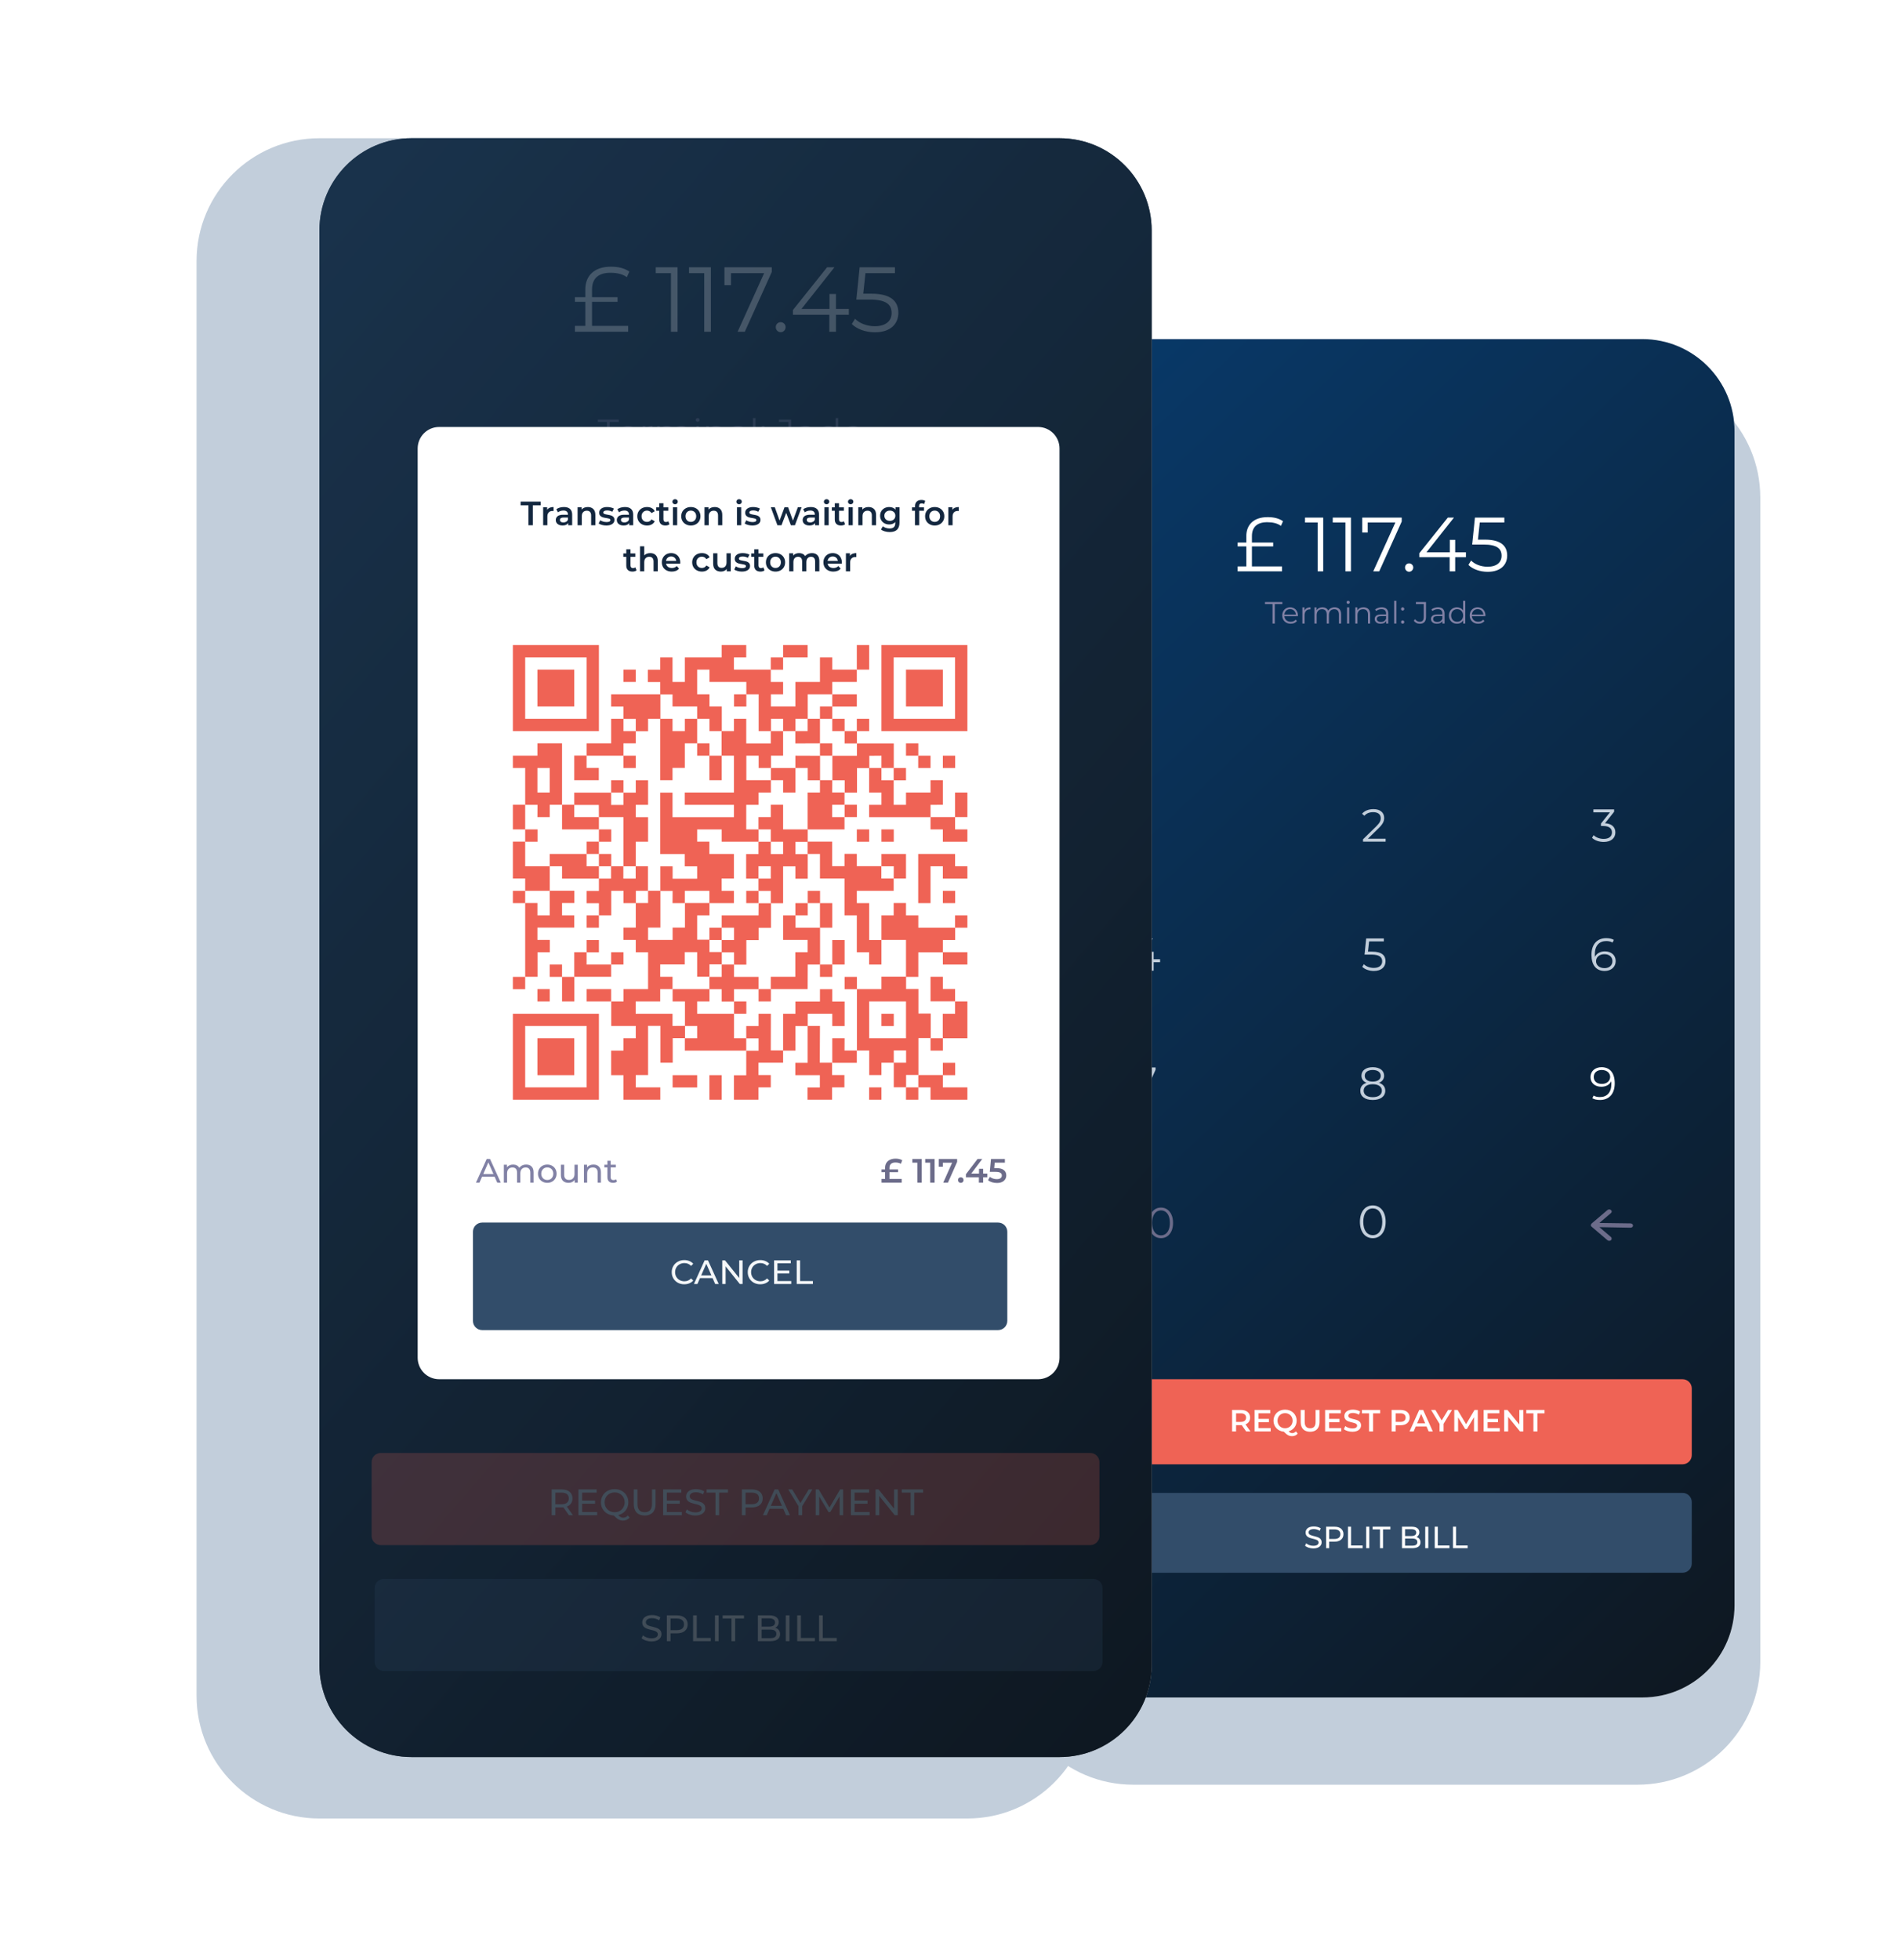 <svg width="619" height="638" viewBox="0 0 619 638" fill="none" xmlns="http://www.w3.org/2000/svg">
<path d="M246.5 637.5C382.362 637.5 492.5 527.362 492.5 391.5C492.5 255.638 382.362 145.5 246.5 145.5C110.638 145.5 0.5 255.638 0.5 391.5C0.5 527.362 110.638 637.5 246.5 637.5Z" stroke="white"/>
<g filter="url(#filter0_i_59_149)">
<path d="M533.185 102H369C346.909 102 329 119.909 329 142V521C329 543.091 346.909 561 369 561H533.185C555.276 561 573.185 543.091 573.185 521V142C573.185 119.909 555.276 102 533.185 102Z" fill="#C2CEDB"/>
</g>
<g filter="url(#filter1_d_59_149)">
<path d="M534.794 110.391H367.392C350.824 110.391 337.392 123.823 337.392 140.391V522.609C337.392 539.178 350.824 552.609 367.392 552.609H534.794C551.363 552.609 564.794 539.178 564.794 522.609V140.391C564.794 123.823 551.363 110.391 534.794 110.391Z" fill="#F2F4F7"/>
</g>
<path d="M534.794 110.391H367.392C350.824 110.391 337.392 123.823 337.392 140.391V522.609C337.392 539.178 350.824 552.609 367.392 552.609H534.794C551.363 552.609 564.794 539.178 564.794 522.609V140.391C564.794 123.823 551.363 110.391 534.794 110.391Z" fill="url(#paint0_linear_59_149)"/>
<path d="M407.649 177.875H414.574V176.625H407.649V174.525C407.649 171.65 409.274 170 412.624 170C414.374 170 415.899 170.325 417.099 171.2L417.774 169.675C416.424 168.75 414.799 168.35 412.774 168.35C408.224 168.35 405.824 170.825 405.824 174.525V176.625H402.999V177.875H405.824V184.4H402.999V186H417.449V184.4H407.649V177.875ZM424.935 168.5V170.1H429.06V186H430.86V168.5H424.935ZM433.968 168.5V170.1H438.093V186H439.893V168.5H433.968ZM443.576 168.5V173.375H445.351V170.1H454.351L447.151 186H449.101L456.426 169.775V168.5H443.576ZM458.83 186.125C459.555 186.125 460.18 185.525 460.18 184.75C460.18 183.975 459.555 183.4 458.83 183.4C458.105 183.4 457.505 183.975 457.505 184.75C457.505 185.525 458.105 186.125 458.83 186.125ZM477.335 179.8H473.835V175.75H472.085V179.8H464.485L473.435 168.5H471.435L462.16 180.1V181.4H472.035V186H473.835V181.4H477.335V179.8ZM483.491 175.675H481.241L481.841 170.1H489.841V168.5H480.266L479.366 177.275H483.091C487.541 177.275 488.941 178.675 488.941 180.925C488.941 183.05 487.366 184.5 484.391 184.5C482.141 184.5 480.141 183.65 479.016 182.475L478.141 183.9C479.491 185.275 481.891 186.15 484.416 186.15C488.691 186.15 490.766 183.825 490.766 180.85C490.766 177.75 488.766 175.675 483.491 175.675Z" fill="white"/>
<path d="M414.357 203H415.097V196.64H417.557V196H411.897V196.64H414.357V203ZM422.633 200.37C422.633 198.79 421.563 197.7 420.083 197.7C418.603 197.7 417.513 198.81 417.513 200.37C417.513 201.93 418.633 203.05 420.273 203.05C421.103 203.05 421.833 202.75 422.303 202.19L421.903 201.73C421.503 202.19 420.933 202.42 420.293 202.42C419.143 202.42 418.303 201.69 418.223 200.59H422.623C422.623 200.51 422.633 200.43 422.633 200.37ZM420.083 198.31C421.113 198.31 421.863 199.03 421.953 200.06H418.223C418.313 199.03 419.063 198.31 420.083 198.31ZM424.758 198.77V197.74H424.078V203H424.788V200.32C424.788 199.08 425.458 198.38 426.558 198.38C426.608 198.38 426.668 198.39 426.728 198.39V197.7C425.758 197.7 425.088 198.07 424.758 198.77ZM434.573 197.7C433.623 197.7 432.873 198.13 432.493 198.81C432.173 198.07 431.493 197.7 430.623 197.7C429.743 197.7 429.063 198.07 428.693 198.7V197.74H428.013V203H428.723V200.24C428.723 199.04 429.413 198.34 430.483 198.34C431.443 198.34 432.003 198.91 432.003 200.02V203H432.713V200.24C432.713 199.04 433.393 198.34 434.473 198.34C435.423 198.34 435.983 198.91 435.983 200.02V203H436.693V199.95C436.693 198.44 435.853 197.7 434.573 197.7ZM438.979 196.59C439.279 196.59 439.499 196.36 439.499 196.07C439.499 195.8 439.269 195.58 438.979 195.58C438.689 195.58 438.459 195.81 438.459 196.08C438.459 196.36 438.689 196.59 438.979 196.59ZM438.619 203H439.329V197.74H438.619V203ZM443.984 197.7C443.074 197.7 442.364 198.07 441.984 198.71V197.74H441.304V203H442.014V200.24C442.014 199.04 442.724 198.34 443.854 198.34C444.854 198.34 445.434 198.91 445.434 200.02V203H446.144V199.95C446.144 198.44 445.264 197.7 443.984 197.7ZM449.912 197.7C449.082 197.7 448.302 197.96 447.772 198.41L448.092 198.94C448.522 198.56 449.162 198.32 449.842 198.32C450.822 198.32 451.332 198.81 451.332 199.71V200.03H449.662C448.152 200.03 447.632 200.71 447.632 201.52C447.632 202.43 448.362 203.05 449.552 203.05C450.422 203.05 451.042 202.72 451.362 202.18V203H452.042V199.74C452.042 198.38 451.272 197.7 449.912 197.7ZM449.662 202.49C448.822 202.49 448.332 202.11 448.332 201.5C448.332 200.96 448.662 200.56 449.682 200.56H451.332V201.42C451.052 202.11 450.462 202.49 449.662 202.49ZM453.97 203H454.68V195.58H453.97V203ZM456.726 198.79C457.016 198.79 457.266 198.55 457.266 198.24C457.266 197.93 457.016 197.7 456.726 197.7C456.436 197.7 456.196 197.93 456.196 198.24C456.196 198.55 456.436 198.79 456.726 198.79ZM456.726 203.05C457.016 203.05 457.266 202.81 457.266 202.5C457.266 202.19 457.016 201.96 456.726 201.96C456.436 201.96 456.196 202.19 456.196 202.5C456.196 202.81 456.436 203.05 456.726 203.05ZM462.292 203.06C463.632 203.06 464.332 202.33 464.332 200.85V196H461.042V196.64H463.602V200.88C463.602 201.91 463.162 202.42 462.302 202.42C461.682 202.42 461.172 202.12 460.792 201.56L460.352 202.06C460.782 202.7 461.502 203.06 462.292 203.06ZM468.242 197.7C467.412 197.7 466.632 197.96 466.102 198.41L466.422 198.94C466.852 198.56 467.492 198.32 468.172 198.32C469.152 198.32 469.662 198.81 469.662 199.71V200.03H467.992C466.482 200.03 465.962 200.71 465.962 201.52C465.962 202.43 466.692 203.05 467.882 203.05C468.752 203.05 469.372 202.72 469.692 202.18V203H470.372V199.74C470.372 198.38 469.602 197.7 468.242 197.7ZM467.992 202.49C467.152 202.49 466.662 202.11 466.662 201.5C466.662 200.96 466.992 200.56 468.012 200.56H469.662V201.42C469.382 202.11 468.792 202.49 467.992 202.49ZM476.41 195.58V198.74C475.97 198.06 475.25 197.7 474.41 197.7C472.91 197.7 471.79 198.78 471.79 200.37C471.79 201.96 472.91 203.05 474.41 203.05C475.28 203.05 476.01 202.67 476.44 201.96V203H477.12V195.58H476.41ZM474.47 202.42C473.35 202.42 472.51 201.6 472.51 200.37C472.51 199.14 473.35 198.32 474.47 198.32C475.58 198.32 476.42 199.14 476.42 200.37C476.42 201.6 475.58 202.42 474.47 202.42ZM483.687 200.37C483.687 198.79 482.617 197.7 481.137 197.7C479.657 197.7 478.567 198.81 478.567 200.37C478.567 201.93 479.687 203.05 481.327 203.05C482.157 203.05 482.887 202.75 483.357 202.19L482.957 201.73C482.557 202.19 481.987 202.42 481.347 202.42C480.197 202.42 479.357 201.69 479.277 200.59H483.677C483.677 200.51 483.687 200.43 483.687 200.37ZM481.137 198.31C482.167 198.31 482.917 199.03 483.007 200.06H479.277C479.367 199.03 480.117 198.31 481.137 198.31Z" fill="#8181A5"/>
<path d="M547.872 449H355C353.343 449 352 450.343 352 452V473.691C352 475.348 353.343 476.691 355 476.691H547.872C549.529 476.691 550.872 475.348 550.872 473.691V452C550.872 450.343 549.529 449 547.872 449Z" fill="#EF6355"/>
<path d="M407.169 466L405.559 463.7C406.509 463.33 407.049 462.55 407.049 461.49C407.049 459.94 405.909 459 404.069 459H401.189V466H402.489V463.96H404.069C404.159 463.96 404.249 463.96 404.339 463.95L405.769 466H407.169ZM405.739 461.49C405.739 462.37 405.149 462.89 404.009 462.89H402.489V460.1H404.009C405.149 460.1 405.739 460.61 405.739 461.49ZM409.803 464.91V462.98H413.183V461.91H409.803V460.09H413.613V459H408.503V466H413.753V464.91H409.803ZM421.963 465.98C421.623 466.35 421.223 466.54 420.763 466.54C420.353 466.54 419.993 466.38 419.593 465.95C421.153 465.51 422.213 464.19 422.213 462.5C422.213 460.42 420.613 458.9 418.443 458.9C416.273 458.9 414.673 460.43 414.673 462.5C414.673 464.44 416.083 465.91 418.043 466.08C419.073 467.16 419.783 467.53 420.733 467.53C421.473 467.53 422.103 467.24 422.563 466.7L421.963 465.98ZM415.983 462.5C415.983 461.07 417.033 460.04 418.443 460.04C419.853 460.04 420.903 461.07 420.903 462.5C420.903 463.93 419.853 464.96 418.443 464.96C417.033 464.96 415.983 463.93 415.983 462.5ZM426.601 466.1C428.511 466.1 429.661 464.99 429.661 462.95V459H428.381V462.9C428.381 464.34 427.741 464.96 426.611 464.96C425.481 464.96 424.831 464.34 424.831 462.9V459H423.531V462.95C423.531 464.99 424.681 466.1 426.601 466.1ZM432.782 464.91V462.98H436.162V461.91H432.782V460.09H436.592V459H431.482V466H436.732V464.91H432.782ZM440.351 466.1C442.271 466.1 443.181 465.14 443.181 464.02C443.181 461.45 439.031 462.42 439.031 460.93C439.031 460.4 439.471 459.98 440.551 459.98C441.161 459.98 441.851 460.16 442.481 460.53L442.891 459.52C442.281 459.12 441.401 458.9 440.561 458.9C438.641 458.9 437.741 459.86 437.741 460.99C437.741 463.59 441.901 462.6 441.901 464.11C441.901 464.63 441.441 465.02 440.351 465.02C439.491 465.02 438.601 464.7 438.041 464.25L437.591 465.26C438.171 465.76 439.261 466.1 440.351 466.1ZM445.792 466H447.092V460.1H449.412V459H443.472V460.1H445.792V466ZM456.032 459H453.152V466H454.452V463.98H456.032C457.872 463.98 459.012 463.03 459.012 461.49C459.012 459.94 457.872 459 456.032 459ZM455.972 462.88H454.452V460.1H455.972C457.112 460.1 457.702 460.61 457.702 461.49C457.702 462.37 457.112 462.88 455.972 462.88ZM465.198 466H466.558L463.398 459H462.118L458.968 466H460.308L460.998 464.38H464.498L465.198 466ZM461.438 463.36L462.748 460.3L464.068 463.36H461.438ZM472.788 459H471.508L469.438 462.41L467.388 459H465.998L468.748 463.55V466H470.048V463.53L472.788 459ZM481.202 466L481.192 459H480.122L477.392 463.64L474.612 459H473.542V466H474.782V461.42L477.082 465.2H477.662L479.962 461.36L479.972 466H481.202ZM484.393 464.91V462.98H487.773V461.91H484.393V460.09H488.203V459H483.093V466H488.343V464.91H484.393ZM494.722 459V463.74L490.862 459H489.792V466H491.082V461.26L494.942 466H496.012V459H494.722ZM499.308 466H500.608V460.1H502.928V459H496.988V460.1H499.308V466Z" fill="white"/>
<path d="M547.872 486H355C353.343 486 352 487.343 352 489V509C352 510.657 353.343 512 355 512H547.872C549.529 512 550.872 510.657 550.872 509V489C550.872 487.343 549.529 486 547.872 486Z" fill="#324D6A"/>
<path d="M427.633 504.08C429.483 504.08 430.343 503.16 430.343 502.09C430.343 499.52 426.103 500.59 426.103 498.88C426.103 498.27 426.613 497.77 427.803 497.77C428.423 497.77 429.113 497.95 429.723 498.34L430.053 497.54C429.473 497.14 428.623 496.92 427.803 496.92C425.963 496.92 425.123 497.84 425.123 498.92C425.123 501.52 429.363 500.44 429.363 502.15C429.363 502.76 428.843 503.23 427.633 503.23C426.733 503.23 425.843 502.89 425.323 502.42L424.953 503.2C425.513 503.72 426.563 504.08 427.633 504.08ZM434.534 497H431.804V504H432.804V501.88H434.534C436.354 501.88 437.454 500.96 437.454 499.44C437.454 497.92 436.354 497 434.534 497ZM434.504 501.01H432.804V497.87H434.504C435.784 497.87 436.454 498.44 436.454 499.44C436.454 500.44 435.784 501.01 434.504 501.01ZM438.923 504H443.713V503.13H439.923V497H438.923V504ZM444.861 504H445.861V497H444.861V504ZM449.346 504H450.336V497.87H452.736V497H446.946V497.87H449.346V504ZM461.221 500.37C461.771 500.1 462.161 499.57 462.161 498.81C462.161 497.68 461.261 497 459.651 497H456.511V504H459.851C461.621 504 462.531 503.31 462.531 502.11C462.531 501.18 462.011 500.59 461.221 500.37ZM459.561 497.81C460.581 497.81 461.161 498.19 461.161 498.93C461.161 499.67 460.581 500.05 459.561 500.05H457.511V497.81H459.561ZM459.811 503.19H457.511V500.86H459.811C460.921 500.86 461.521 501.22 461.521 502.03C461.521 502.84 460.921 503.19 459.811 503.19ZM464.079 504H465.079V497H464.079V504ZM467.175 504H471.965V503.13H468.175V497H467.175V504ZM473.112 504H477.902V503.13H474.112V497H473.112V504Z" fill="white"/>
<path d="M370.425 263.5V264.46H372.9V274H373.98V263.5H370.425Z" fill="#C2CEDB"/>
<path d="M377.747 312.28H375.647V309.85H374.597V312.28H370.037L375.407 305.5H374.207L368.642 312.46V313.24H374.567V316H375.647V313.24H377.747V312.28Z" fill="#C2CEDB"/>
<path d="M368.563 347.5V350.425H369.628V348.46H375.028L370.708 358H371.878L376.273 348.265V347.5H368.563Z" fill="#C2CEDB"/>
<path d="M362.806 403.07C362.601 403.07 362.424 402.995 362.274 402.846C362.134 402.697 362.064 402.515 362.064 402.3C362.064 402.085 362.134 401.908 362.274 401.768C362.424 401.619 362.601 401.544 362.806 401.544C363.012 401.544 363.189 401.619 363.338 401.768C363.488 401.908 363.562 402.085 363.562 402.3C363.562 402.515 363.488 402.697 363.338 402.846C363.189 402.995 363.012 403.07 362.806 403.07ZM368.773 403.084C368.017 403.084 367.34 402.883 366.743 402.482C366.155 402.081 365.693 401.507 365.357 400.76C365.03 400.004 364.867 399.117 364.867 398.1C364.867 397.083 365.03 396.201 365.357 395.454C365.693 394.698 366.155 394.119 366.743 393.718C367.34 393.317 368.017 393.116 368.773 393.116C369.529 393.116 370.201 393.317 370.789 393.718C371.386 394.119 371.853 394.698 372.189 395.454C372.525 396.201 372.693 397.083 372.693 398.1C372.693 399.117 372.525 400.004 372.189 400.76C371.853 401.507 371.386 402.081 370.789 402.482C370.201 402.883 369.529 403.084 368.773 403.084ZM368.773 402.16C369.342 402.16 369.841 402.001 370.271 401.684C370.709 401.367 371.05 400.905 371.293 400.298C371.535 399.691 371.657 398.959 371.657 398.1C371.657 397.241 371.535 396.509 371.293 395.902C371.05 395.295 370.709 394.833 370.271 394.516C369.841 394.199 369.342 394.04 368.773 394.04C368.203 394.04 367.699 394.199 367.261 394.516C366.831 394.833 366.495 395.295 366.253 395.902C366.01 396.509 365.889 397.241 365.889 398.1C365.889 398.959 366.01 399.691 366.253 400.298C366.495 400.905 366.831 401.367 367.261 401.684C367.699 402.001 368.203 402.16 368.773 402.16ZM378.042 403.084C377.286 403.084 376.61 402.883 376.012 402.482C375.424 402.081 374.962 401.507 374.626 400.76C374.3 400.004 374.136 399.117 374.136 398.1C374.136 397.083 374.3 396.201 374.626 395.454C374.962 394.698 375.424 394.119 376.012 393.718C376.61 393.317 377.286 393.116 378.042 393.116C378.798 393.116 379.47 393.317 380.058 393.718C380.656 394.119 381.122 394.698 381.458 395.454C381.794 396.201 381.962 397.083 381.962 398.1C381.962 399.117 381.794 400.004 381.458 400.76C381.122 401.507 380.656 402.081 380.058 402.482C379.47 402.883 378.798 403.084 378.042 403.084ZM378.042 402.16C378.612 402.16 379.111 402.001 379.54 401.684C379.979 401.367 380.32 400.905 380.562 400.298C380.805 399.691 380.926 398.959 380.926 398.1C380.926 397.241 380.805 396.509 380.562 395.902C380.32 395.295 379.979 394.833 379.54 394.516C379.111 394.199 378.612 394.04 378.042 394.04C377.473 394.04 376.969 394.199 376.53 394.516C376.101 394.833 375.765 395.295 375.522 395.902C375.28 396.509 375.158 397.241 375.158 398.1C375.158 398.959 375.28 399.691 375.522 400.298C375.765 400.905 376.101 401.367 376.53 401.684C376.969 402.001 377.473 402.16 378.042 402.16Z" fill="#6C6C8A"/>
<path d="M445.412 273.04L448.982 269.53C450.392 268.15 450.707 267.25 450.707 266.245C450.707 264.49 449.357 263.41 447.227 263.41C445.622 263.41 444.317 263.95 443.507 264.91L444.272 265.57C444.962 264.775 445.907 264.4 447.137 264.4C448.742 264.4 449.597 265.15 449.597 266.365C449.597 267.085 449.372 267.79 448.187 268.96L443.822 273.235V274H451.187V273.04H445.412Z" fill="#C2CEDB"/>
<path d="M446.792 309.805H445.442L445.802 306.46H450.602V305.5H444.857L444.317 310.765H446.552C449.222 310.765 450.062 311.605 450.062 312.955C450.062 314.23 449.117 315.1 447.332 315.1C445.982 315.1 444.782 314.59 444.107 313.885L443.582 314.74C444.392 315.565 445.832 316.09 447.347 316.09C449.912 316.09 451.157 314.695 451.157 312.91C451.157 311.05 449.957 309.805 446.792 309.805Z" fill="#C2CEDB"/>
<path d="M449.012 352.495C450.092 352.075 450.692 351.28 450.692 350.185C450.692 348.475 449.207 347.41 446.987 347.41C444.767 347.41 443.312 348.475 443.312 350.185C443.312 351.28 443.897 352.075 444.962 352.495C443.657 352.93 442.937 353.815 442.937 355.075C442.937 356.935 444.467 358.09 446.987 358.09C449.492 358.09 451.067 356.935 451.067 355.075C451.067 353.83 450.332 352.93 449.012 352.495ZM444.392 350.215C444.392 349.045 445.397 348.325 446.987 348.325C448.562 348.325 449.597 349.045 449.597 350.23C449.597 351.37 448.622 352.105 446.987 352.105C445.352 352.105 444.392 351.37 444.392 350.215ZM446.987 357.175C445.127 357.175 444.032 356.365 444.032 355.06C444.032 353.77 445.127 352.96 446.987 352.96C448.847 352.96 449.957 353.77 449.957 355.06C449.957 356.365 448.847 357.175 446.987 357.175Z" fill="#C2CEDB"/>
<path d="M446.999 403.09C449.429 403.09 451.199 401.095 451.199 397.75C451.199 394.405 449.429 392.41 446.999 392.41C444.569 392.41 442.814 394.405 442.814 397.75C442.814 401.095 444.569 403.09 446.999 403.09ZM446.999 402.1C445.169 402.1 443.909 400.555 443.909 397.75C443.909 394.945 445.169 393.4 446.999 393.4C448.829 393.4 450.089 394.945 450.089 397.75C450.089 400.555 448.829 402.1 446.999 402.1Z" fill="#C2CEDB"/>
<path d="M522.617 268L525.587 264.265V263.5H518.837V264.46H524.207L521.297 268.105V268.9H522.047C523.997 268.9 524.882 269.725 524.882 270.985C524.882 272.29 523.922 273.1 522.182 273.1C520.817 273.1 519.602 272.59 518.927 271.885L518.402 272.74C519.212 273.565 520.667 274.09 522.182 274.09C524.717 274.09 525.992 272.74 525.992 270.985C525.992 269.305 524.867 268.12 522.617 268Z" fill="#C2CEDB"/>
<path d="M522.56 309.715C521.105 309.715 519.875 310.36 519.35 311.515C519.32 311.2 519.305 310.9 519.305 310.66C519.305 307.81 520.76 306.355 523.025 306.355C523.805 306.355 524.525 306.49 525.065 306.85L525.5 305.98C524.84 305.575 523.955 305.41 523.01 305.41C520.16 305.41 518.21 307.27 518.21 310.84C518.21 314.155 519.725 316.09 522.515 316.09C524.555 316.09 526.1 314.83 526.1 312.865C526.1 310.945 524.645 309.715 522.56 309.715ZM522.47 315.175C520.655 315.175 519.695 314.08 519.695 312.925C519.695 311.62 520.79 310.63 522.395 310.63C524.015 310.63 525.035 311.515 525.035 312.895C525.035 314.29 523.985 315.175 522.47 315.175Z" fill="#C2CEDB"/>
<path d="M521.48 347.41C519.44 347.41 517.895 348.67 517.895 350.635C517.895 352.555 519.35 353.785 521.435 353.785C522.89 353.785 524.12 353.14 524.645 351.985C524.675 352.3 524.69 352.6 524.69 352.84C524.69 355.69 523.235 357.145 520.97 357.145C520.19 357.145 519.47 357.01 518.93 356.65L518.495 357.52C519.155 357.925 520.04 358.09 520.985 358.09C523.835 358.09 525.785 356.23 525.785 352.66C525.785 349.345 524.27 347.41 521.48 347.41ZM521.6 352.87C519.98 352.87 518.96 351.985 518.96 350.605C518.96 349.21 520.01 348.325 521.525 348.325C523.34 348.325 524.3 349.42 524.3 350.575C524.3 351.88 523.205 352.87 521.6 352.87Z" fill="white"/>
<path d="M518.041 399.061C518.095 399.155 518.15 399.248 518.205 399.295L523.41 403.735C523.739 404.015 524.232 404.015 524.561 403.735C524.726 403.595 524.78 403.408 524.78 403.221C524.78 403.034 524.726 402.847 524.561 402.707L520.78 399.482L530.917 399.669C531.356 399.669 531.739 399.388 531.739 398.968C531.739 398.594 531.356 398.267 530.917 398.267L520.78 398.126L524.561 394.902C524.89 394.621 524.89 394.201 524.561 393.92C524.232 393.64 523.739 393.64 523.41 393.92L518.26 398.313C518.205 398.36 518.15 398.454 518.095 398.547C518.041 398.641 518.041 398.687 518.041 398.781C517.986 398.921 517.986 399.014 518.041 399.061Z" fill="#6C6C8A"/>
<g filter="url(#filter2_i_59_149)">
<path d="M345 35H134C111.909 35 94 52.909 94 75V542C94 564.091 111.909 582 134 582H345C367.091 582 385 564.091 385 542V75C385 52.909 367.091 35 345 35Z" fill="#C2CEDB"/>
</g>
<g filter="url(#filter3_d_59_149)">
<path d="M345 45H134C117.431 45 104 58.431 104 75V542C104 558.569 117.431 572 134 572H345C361.569 572 375 558.569 375 542V75C375 58.431 361.569 45 345 45Z" fill="#F2F4F7"/>
</g>
<path d="M345 45H134C117.431 45 104 58.431 104 75V542C104 558.569 117.431 572 134 572H345C361.569 572 375 558.569 375 542V75C375 58.431 361.569 45 345 45Z" fill="url(#paint1_linear_59_149)"/>
<path d="M192.779 98.25H201.089V96.75H192.779V94.23C192.779 90.78 194.729 88.8 198.749 88.8C200.849 88.8 202.679 89.19 204.119 90.24L204.929 88.41C203.309 87.3 201.359 86.82 198.929 86.82C193.469 86.82 190.589 89.79 190.589 94.23V96.75H187.199V98.25H190.589V106.08H187.199V108H204.539V106.08H192.779V98.25ZM213.522 87V88.92H218.472V108H220.632V87H213.522ZM224.362 87V88.92H229.312V108H231.472V87H224.362ZM235.892 87V92.85H238.022V88.92H248.822L240.182 108H242.522L251.312 88.53V87H235.892ZM254.196 108.15C255.066 108.15 255.816 107.43 255.816 106.5C255.816 105.57 255.066 104.88 254.196 104.88C253.326 104.88 252.606 105.57 252.606 106.5C252.606 107.43 253.326 108.15 254.196 108.15ZM276.402 100.56H272.202V95.7H270.102V100.56H260.982L271.722 87H269.322L258.192 100.92V102.48H270.042V108H272.202V102.48H276.402V100.56ZM283.789 95.61H281.089L281.809 88.92H291.409V87H279.919L278.839 97.53H283.309C288.649 97.53 290.329 99.21 290.329 101.91C290.329 104.46 288.439 106.2 284.869 106.2C282.169 106.2 279.769 105.18 278.419 103.77L277.369 105.48C278.989 107.13 281.869 108.18 284.899 108.18C290.029 108.18 292.519 105.39 292.519 101.82C292.519 98.1 290.119 95.61 283.789 95.61Z" fill="white"/>
<path d="M355 473H124C122.343 473 121 474.343 121 476V500C121 501.657 122.343 503 124 503H355C356.657 503 358 501.657 358 500V476C358 474.343 356.657 473 355 473Z" fill="#EF6355"/>
<path d="M186.559 493.273L184.567 490.453C185.743 490.033 186.415 489.097 186.415 487.801C186.415 485.977 185.095 484.873 182.911 484.873H179.635V493.273H180.835V490.717H182.911C183.091 490.717 183.271 490.705 183.439 490.693L185.251 493.273H186.559ZM182.875 489.697H180.835V485.917H182.875C184.411 485.917 185.215 486.601 185.215 487.801C185.215 489.001 184.411 489.697 182.875 489.697ZM189.554 492.229V489.517H193.766V488.497H189.554V485.917H194.282V484.873H188.354V493.273H194.45V492.229H189.554ZM204.446 493.357C204.014 493.837 203.51 494.077 202.91 494.077C202.37 494.077 201.866 493.837 201.302 493.237C203.258 492.781 204.602 491.161 204.602 489.073C204.602 486.601 202.706 484.777 200.15 484.777C197.57 484.777 195.674 486.613 195.674 489.073C195.674 491.437 197.426 493.225 199.838 493.357C201.014 494.569 201.842 495.025 202.898 495.025C203.738 495.025 204.47 494.677 205.01 494.041L204.446 493.357ZM196.874 489.073C196.874 487.225 198.266 485.845 200.15 485.845C202.01 485.845 203.402 487.225 203.402 489.073C203.402 490.921 202.01 492.301 200.15 492.301C198.266 492.301 196.874 490.921 196.874 489.073ZM209.916 493.369C212.136 493.369 213.468 492.085 213.468 489.649V484.873H212.304V489.601C212.304 491.461 211.44 492.301 209.928 492.301C208.416 492.301 207.564 491.461 207.564 489.601V484.873H206.364V489.649C206.364 492.085 207.708 493.369 209.916 493.369ZM217.128 492.229V489.517H221.34V488.497H217.128V485.917H221.856V484.873H215.928V493.273H222.024V492.229H217.128ZM226.415 493.369C228.635 493.369 229.667 492.265 229.667 490.981C229.667 487.897 224.579 489.181 224.579 487.129C224.579 486.397 225.191 485.797 226.619 485.797C227.363 485.797 228.191 486.013 228.923 486.481L229.319 485.521C228.623 485.041 227.603 484.777 226.619 484.777C224.411 484.777 223.403 485.881 223.403 487.177C223.403 490.297 228.491 489.001 228.491 491.053C228.491 491.785 227.867 492.349 226.415 492.349C225.335 492.349 224.267 491.941 223.643 491.377L223.199 492.313C223.871 492.937 225.131 493.369 226.415 493.369ZM232.971 493.273H234.159V485.917H237.039V484.873H230.091V485.917H232.971V493.273ZM244.845 484.873H241.569V493.273H242.769V490.729H244.845C247.029 490.729 248.349 489.625 248.349 487.801C248.349 485.977 247.029 484.873 244.845 484.873ZM244.809 489.685H242.769V485.917H244.809C246.345 485.917 247.149 486.601 247.149 487.801C247.149 489.001 246.345 489.685 244.809 489.685ZM255.966 493.273H257.226L253.41 484.873H252.222L248.418 493.273H249.654L250.578 491.173H255.042L255.966 493.273ZM250.998 490.213L252.81 486.097L254.622 490.213H250.998ZM264.527 484.873H263.339L260.639 489.301L257.951 484.873H256.667L260.003 490.345V493.273H261.191V490.369L264.527 484.873ZM274.544 493.273L274.532 484.873H273.548L270.092 490.777L266.588 484.873H265.604V493.273H266.756V487.189L269.792 492.253H270.344L273.38 487.153L273.392 493.273H274.544ZM278.265 492.229V489.517H282.477V488.497H278.265V485.917H282.993V484.873H277.065V493.273H283.161V492.229H278.265ZM291.128 484.873V491.137L286.088 484.873H285.104V493.273H286.304V487.009L291.344 493.273H292.328V484.873H291.128ZM296.51 493.273H297.698V485.917H300.578V484.873H293.63V485.917H296.51V493.273Z" fill="white"/>
<path d="M356 514H125C123.343 514 122 515.343 122 517V541C122 542.657 123.343 544 125 544H356C357.657 544 359 542.657 359 541V517C359 515.343 357.657 514 356 514Z" fill="#324D6A"/>
<path d="M212.134 534.369C214.354 534.369 215.386 533.265 215.386 531.981C215.386 528.897 210.298 530.181 210.298 528.129C210.298 527.397 210.91 526.797 212.338 526.797C213.082 526.797 213.91 527.013 214.642 527.481L215.038 526.521C214.342 526.041 213.322 525.777 212.338 525.777C210.13 525.777 209.122 526.881 209.122 528.177C209.122 531.297 214.21 530.001 214.21 532.053C214.21 532.785 213.586 533.349 212.134 533.349C211.054 533.349 209.986 532.941 209.362 532.377L208.918 533.313C209.59 533.937 210.85 534.369 212.134 534.369ZM220.415 525.873H217.139V534.273H218.339V531.729H220.415C222.599 531.729 223.919 530.625 223.919 528.801C223.919 526.977 222.599 525.873 220.415 525.873ZM220.379 530.685H218.339V526.917H220.379C221.915 526.917 222.719 527.601 222.719 528.801C222.719 530.001 221.915 530.685 220.379 530.685ZM225.682 534.273H231.43V533.229H226.882V525.873H225.682V534.273ZM232.807 534.273H234.007V525.873H232.807V534.273ZM238.19 534.273H239.378V526.917H242.258V525.873H235.31V526.917H238.19V534.273ZM252.439 529.917C253.099 529.593 253.567 528.957 253.567 528.045C253.567 526.689 252.487 525.873 250.555 525.873H246.787V534.273H250.795C252.919 534.273 254.011 533.445 254.011 532.005C254.011 530.889 253.387 530.181 252.439 529.917ZM250.447 526.845C251.671 526.845 252.367 527.301 252.367 528.189C252.367 529.077 251.671 529.533 250.447 529.533H247.987V526.845H250.447ZM250.747 533.301H247.987V530.505H250.747C252.079 530.505 252.799 530.937 252.799 531.909C252.799 532.881 252.079 533.301 250.747 533.301ZM255.869 534.273H257.069V525.873H255.869V534.273ZM259.584 534.273H265.332V533.229H260.784V525.873H259.584V534.273ZM266.709 534.273H272.457V533.229H267.909V525.873H266.709V534.273Z" fill="white"/>
<path d="M197.629 145H198.517V137.368H201.469V136.6H194.677V137.368H197.629V145ZM207.559 141.844C207.559 139.948 206.275 138.64 204.499 138.64C202.723 138.64 201.415 139.972 201.415 141.844C201.415 143.716 202.759 145.06 204.727 145.06C205.723 145.06 206.599 144.7 207.163 144.028L206.683 143.476C206.203 144.028 205.519 144.304 204.751 144.304C203.371 144.304 202.363 143.428 202.267 142.108H207.547C207.547 142.012 207.559 141.916 207.559 141.844ZM204.499 139.372C205.735 139.372 206.635 140.236 206.743 141.472H202.267C202.375 140.236 203.275 139.372 204.499 139.372ZM210.109 139.924V138.688H209.293V145H210.145V141.784C210.145 140.296 210.949 139.456 212.269 139.456C212.329 139.456 212.401 139.468 212.473 139.468V138.64C211.309 138.64 210.505 139.084 210.109 139.924ZM221.888 138.64C220.748 138.64 219.848 139.156 219.392 139.972C219.008 139.084 218.192 138.64 217.148 138.64C216.092 138.64 215.276 139.084 214.832 139.84V138.688H214.016V145H214.868V141.688C214.868 140.248 215.696 139.408 216.98 139.408C218.132 139.408 218.804 140.092 218.804 141.424V145H219.656V141.688C219.656 140.248 220.472 139.408 221.768 139.408C222.908 139.408 223.58 140.092 223.58 141.424V145H224.432V141.34C224.432 139.528 223.424 138.64 221.888 138.64ZM227.175 137.308C227.535 137.308 227.799 137.032 227.799 136.684C227.799 136.36 227.523 136.096 227.175 136.096C226.827 136.096 226.551 136.372 226.551 136.696C226.551 137.032 226.827 137.308 227.175 137.308ZM226.743 145H227.595V138.688H226.743V145ZM233.181 138.64C232.089 138.64 231.237 139.084 230.781 139.852V138.688H229.965V145H230.817V141.688C230.817 140.248 231.669 139.408 233.025 139.408C234.225 139.408 234.921 140.092 234.921 141.424V145H235.773V141.34C235.773 139.528 234.717 138.64 233.181 138.64ZM240.294 138.64C239.298 138.64 238.362 138.952 237.726 139.492L238.11 140.128C238.626 139.672 239.394 139.384 240.21 139.384C241.386 139.384 241.998 139.972 241.998 141.052V141.436H239.994C238.182 141.436 237.558 142.252 237.558 143.224C237.558 144.316 238.434 145.06 239.862 145.06C240.906 145.06 241.65 144.664 242.034 144.016V145H242.85V141.088C242.85 139.456 241.926 138.64 240.294 138.64ZM239.994 144.388C238.986 144.388 238.398 143.932 238.398 143.2C238.398 142.552 238.794 142.072 240.018 142.072H241.998V143.104C241.662 143.932 240.954 144.388 239.994 144.388ZM245.165 145H246.017V136.096H245.165V145ZM248.471 139.948C248.819 139.948 249.119 139.66 249.119 139.288C249.119 138.916 248.819 138.64 248.471 138.64C248.123 138.64 247.835 138.916 247.835 139.288C247.835 139.66 248.123 139.948 248.471 139.948ZM248.471 145.06C248.819 145.06 249.119 144.772 249.119 144.4C249.119 144.028 248.819 143.752 248.471 143.752C248.123 143.752 247.835 144.028 247.835 144.4C247.835 144.772 248.123 145.06 248.471 145.06ZM255.151 145.072C256.759 145.072 257.599 144.196 257.599 142.42V136.6H253.651V137.368H256.723V142.456C256.723 143.692 256.195 144.304 255.163 144.304C254.419 144.304 253.807 143.944 253.351 143.272L252.823 143.872C253.339 144.64 254.203 145.072 255.151 145.072ZM262.291 138.64C261.295 138.64 260.359 138.952 259.723 139.492L260.107 140.128C260.623 139.672 261.391 139.384 262.207 139.384C263.383 139.384 263.995 139.972 263.995 141.052V141.436H261.991C260.179 141.436 259.555 142.252 259.555 143.224C259.555 144.316 260.431 145.06 261.859 145.06C262.903 145.06 263.647 144.664 264.031 144.016V145H264.847V141.088C264.847 139.456 263.923 138.64 262.291 138.64ZM261.991 144.388C260.983 144.388 260.395 143.932 260.395 143.2C260.395 142.552 260.791 142.072 262.015 142.072H263.995V143.104C263.659 143.932 262.951 144.388 261.991 144.388ZM272.092 136.096V139.888C271.564 139.072 270.7 138.64 269.692 138.64C267.892 138.64 266.548 139.936 266.548 141.844C266.548 143.752 267.892 145.06 269.692 145.06C270.736 145.06 271.612 144.604 272.128 143.752V145H272.944V136.096H272.092ZM269.764 144.304C268.42 144.304 267.412 143.32 267.412 141.844C267.412 140.368 268.42 139.384 269.764 139.384C271.096 139.384 272.104 140.368 272.104 141.844C272.104 143.32 271.096 144.304 269.764 144.304ZM280.825 141.844C280.825 139.948 279.541 138.64 277.765 138.64C275.989 138.64 274.681 139.972 274.681 141.844C274.681 143.716 276.025 145.06 277.993 145.06C278.989 145.06 279.865 144.7 280.429 144.028L279.949 143.476C279.469 144.028 278.785 144.304 278.017 144.304C276.637 144.304 275.629 143.428 275.533 142.108H280.813C280.813 142.012 280.825 141.916 280.825 141.844ZM277.765 139.372C279.001 139.372 279.901 140.236 280.009 141.472H275.533C275.641 140.236 276.541 139.372 277.765 139.372Z" fill="#8181A5"/>
<path d="M345 45H134C117.431 45 104 58.431 104 75V542C104 558.569 117.431 572 134 572H345C361.569 572 375 558.569 375 542V75C375 58.431 361.569 45 345 45Z" fill="url(#paint2_linear_59_149)" fill-opacity="0.8"/>
<path d="M338 139H143C139.134 139 136 142.134 136 146V442C136 445.866 139.134 449 143 449H338C341.866 449 345 445.866 345 442V146C345 142.134 341.866 139 338 139Z" fill="white"/>
<path d="M172.075 164.51H169.523V163.3H176.057V164.51H173.505V171H172.075V164.51ZM178.167 165.984C178.563 165.368 179.26 165.06 180.257 165.06V166.369C180.14 166.347 180.033 166.336 179.938 166.336C179.403 166.336 178.985 166.494 178.684 166.809C178.383 167.117 178.233 167.564 178.233 168.151V171H176.858V165.126H178.167V165.984ZM183.635 165.06C184.501 165.06 185.161 165.269 185.615 165.687C186.077 166.098 186.308 166.721 186.308 167.557V171H185.01V170.285C184.842 170.542 184.6 170.74 184.284 170.879C183.976 171.011 183.602 171.077 183.162 171.077C182.722 171.077 182.337 171.004 182.007 170.857C181.677 170.703 181.421 170.494 181.237 170.23C181.061 169.959 180.973 169.654 180.973 169.317C180.973 168.789 181.168 168.367 181.556 168.052C181.952 167.729 182.572 167.568 183.415 167.568H184.933V167.48C184.933 167.069 184.809 166.754 184.559 166.534C184.317 166.314 183.954 166.204 183.47 166.204C183.14 166.204 182.814 166.255 182.491 166.358C182.176 166.461 181.908 166.604 181.688 166.787L181.149 165.786C181.457 165.551 181.828 165.372 182.26 165.247C182.693 165.122 183.151 165.06 183.635 165.06ZM183.448 170.076C183.793 170.076 184.097 169.999 184.361 169.845C184.633 169.684 184.823 169.456 184.933 169.163V168.481H183.514C182.722 168.481 182.326 168.741 182.326 169.262C182.326 169.511 182.425 169.709 182.623 169.856C182.821 170.003 183.096 170.076 183.448 170.076ZM191.406 165.06C192.147 165.06 192.741 165.276 193.188 165.709C193.635 166.142 193.859 166.783 193.859 167.634V171H192.484V167.81C192.484 167.297 192.363 166.912 192.121 166.655C191.879 166.391 191.534 166.259 191.087 166.259C190.581 166.259 190.181 166.413 189.888 166.721C189.595 167.022 189.448 167.458 189.448 168.03V171H188.073V165.126H189.382V165.885C189.609 165.614 189.895 165.408 190.24 165.269C190.585 165.13 190.973 165.06 191.406 165.06ZM197.418 171.077C196.942 171.077 196.476 171.015 196.021 170.89C195.567 170.765 195.204 170.608 194.932 170.417L195.46 169.372C195.724 169.548 196.04 169.691 196.406 169.801C196.78 169.904 197.147 169.955 197.506 169.955C198.328 169.955 198.738 169.739 198.738 169.306C198.738 169.101 198.632 168.958 198.419 168.877C198.214 168.796 197.88 168.719 197.418 168.646C196.934 168.573 196.538 168.488 196.23 168.393C195.93 168.298 195.666 168.133 195.438 167.898C195.218 167.656 195.108 167.322 195.108 166.897C195.108 166.34 195.339 165.896 195.801 165.566C196.271 165.229 196.901 165.06 197.693 165.06C198.097 165.06 198.5 165.108 198.903 165.203C199.307 165.291 199.637 165.412 199.893 165.566L199.365 166.611C198.867 166.318 198.306 166.171 197.682 166.171C197.279 166.171 196.971 166.233 196.758 166.358C196.553 166.475 196.45 166.633 196.45 166.831C196.45 167.051 196.56 167.209 196.78 167.304C197.008 167.392 197.356 167.476 197.825 167.557C198.295 167.63 198.68 167.715 198.98 167.81C199.281 167.905 199.538 168.067 199.75 168.294C199.97 168.521 200.08 168.844 200.08 169.262C200.08 169.812 199.842 170.252 199.365 170.582C198.889 170.912 198.24 171.077 197.418 171.077ZM203.508 165.06C204.374 165.06 205.034 165.269 205.488 165.687C205.95 166.098 206.181 166.721 206.181 167.557V171H204.883V170.285C204.715 170.542 204.473 170.74 204.157 170.879C203.849 171.011 203.475 171.077 203.035 171.077C202.595 171.077 202.21 171.004 201.88 170.857C201.55 170.703 201.294 170.494 201.11 170.23C200.934 169.959 200.846 169.654 200.846 169.317C200.846 168.789 201.041 168.367 201.429 168.052C201.825 167.729 202.445 167.568 203.288 167.568H204.806V167.48C204.806 167.069 204.682 166.754 204.432 166.534C204.19 166.314 203.827 166.204 203.343 166.204C203.013 166.204 202.687 166.255 202.364 166.358C202.049 166.461 201.781 166.604 201.561 166.787L201.022 165.786C201.33 165.551 201.701 165.372 202.133 165.247C202.566 165.122 203.024 165.06 203.508 165.06ZM203.321 170.076C203.666 170.076 203.97 169.999 204.234 169.845C204.506 169.684 204.696 169.456 204.806 169.163V168.481H203.387C202.595 168.481 202.199 168.741 202.199 169.262C202.199 169.511 202.298 169.709 202.496 169.856C202.694 170.003 202.969 170.076 203.321 170.076ZM210.695 171.077C210.086 171.077 209.54 170.949 209.056 170.692C208.572 170.435 208.194 170.08 207.923 169.625C207.651 169.163 207.516 168.642 207.516 168.063C207.516 167.484 207.651 166.967 207.923 166.512C208.194 166.057 208.568 165.702 209.045 165.445C209.529 165.188 210.079 165.06 210.695 165.06C211.274 165.06 211.78 165.177 212.213 165.412C212.653 165.647 212.983 165.984 213.203 166.424L212.147 167.04C211.978 166.769 211.765 166.567 211.509 166.435C211.259 166.296 210.984 166.226 210.684 166.226C210.17 166.226 209.745 166.395 209.408 166.732C209.07 167.062 208.902 167.506 208.902 168.063C208.902 168.62 209.067 169.068 209.397 169.405C209.734 169.735 210.163 169.9 210.684 169.9C210.984 169.9 211.259 169.834 211.509 169.702C211.765 169.563 211.978 169.357 212.147 169.086L213.203 169.702C212.975 170.142 212.642 170.483 212.202 170.725C211.769 170.96 211.267 171.077 210.695 171.077ZM217.997 170.681C217.836 170.813 217.638 170.912 217.403 170.978C217.176 171.044 216.934 171.077 216.677 171.077C216.032 171.077 215.533 170.908 215.181 170.571C214.829 170.234 214.653 169.742 214.653 169.097V166.27H213.685V165.17H214.653V163.828H216.028V165.17H217.601V166.27H216.028V169.064C216.028 169.35 216.098 169.57 216.237 169.724C216.377 169.871 216.578 169.944 216.842 169.944C217.15 169.944 217.407 169.863 217.612 169.702L217.997 170.681ZM219.129 165.126H220.504V171H219.129V165.126ZM219.822 164.158C219.572 164.158 219.363 164.081 219.195 163.927C219.026 163.766 218.942 163.568 218.942 163.333C218.942 163.098 219.026 162.904 219.195 162.75C219.363 162.589 219.572 162.508 219.822 162.508C220.071 162.508 220.28 162.585 220.449 162.739C220.617 162.886 220.702 163.073 220.702 163.3C220.702 163.542 220.617 163.747 220.449 163.916C220.287 164.077 220.078 164.158 219.822 164.158ZM224.948 171.077C224.354 171.077 223.819 170.949 223.342 170.692C222.866 170.435 222.492 170.08 222.22 169.625C221.956 169.163 221.824 168.642 221.824 168.063C221.824 167.484 221.956 166.967 222.22 166.512C222.492 166.057 222.866 165.702 223.342 165.445C223.819 165.188 224.354 165.06 224.948 165.06C225.55 165.06 226.089 165.188 226.565 165.445C227.042 165.702 227.412 166.057 227.676 166.512C227.948 166.967 228.083 167.484 228.083 168.063C228.083 168.642 227.948 169.163 227.676 169.625C227.412 170.08 227.042 170.435 226.565 170.692C226.089 170.949 225.55 171.077 224.948 171.077ZM224.948 169.9C225.454 169.9 225.872 169.731 226.202 169.394C226.532 169.057 226.697 168.613 226.697 168.063C226.697 167.513 226.532 167.069 226.202 166.732C225.872 166.395 225.454 166.226 224.948 166.226C224.442 166.226 224.024 166.395 223.694 166.732C223.372 167.069 223.21 167.513 223.21 168.063C223.21 168.613 223.372 169.057 223.694 169.394C224.024 169.731 224.442 169.9 224.948 169.9ZM232.731 165.06C233.472 165.06 234.066 165.276 234.513 165.709C234.96 166.142 235.184 166.783 235.184 167.634V171H233.809V167.81C233.809 167.297 233.688 166.912 233.446 166.655C233.204 166.391 232.859 166.259 232.412 166.259C231.906 166.259 231.506 166.413 231.213 166.721C230.92 167.022 230.773 167.458 230.773 168.03V171H229.398V165.126H230.707V165.885C230.934 165.614 231.22 165.408 231.565 165.269C231.91 165.13 232.298 165.06 232.731 165.06ZM239.968 165.126H241.343V171H239.968V165.126ZM240.661 164.158C240.412 164.158 240.203 164.081 240.034 163.927C239.866 163.766 239.781 163.568 239.781 163.333C239.781 163.098 239.866 162.904 240.034 162.75C240.203 162.589 240.412 162.508 240.661 162.508C240.911 162.508 241.12 162.585 241.288 162.739C241.457 162.886 241.541 163.073 241.541 163.3C241.541 163.542 241.457 163.747 241.288 163.916C241.127 164.077 240.918 164.158 240.661 164.158ZM244.963 171.077C244.486 171.077 244.021 171.015 243.566 170.89C243.111 170.765 242.748 170.608 242.477 170.417L243.005 169.372C243.269 169.548 243.584 169.691 243.951 169.801C244.325 169.904 244.692 169.955 245.051 169.955C245.872 169.955 246.283 169.739 246.283 169.306C246.283 169.101 246.177 168.958 245.964 168.877C245.759 168.796 245.425 168.719 244.963 168.646C244.479 168.573 244.083 168.488 243.775 168.393C243.474 168.298 243.21 168.133 242.983 167.898C242.763 167.656 242.653 167.322 242.653 166.897C242.653 166.34 242.884 165.896 243.346 165.566C243.815 165.229 244.446 165.06 245.238 165.06C245.641 165.06 246.045 165.108 246.448 165.203C246.851 165.291 247.181 165.412 247.438 165.566L246.91 166.611C246.411 166.318 245.85 166.171 245.227 166.171C244.824 166.171 244.516 166.233 244.303 166.358C244.098 166.475 243.995 166.633 243.995 166.831C243.995 167.051 244.105 167.209 244.325 167.304C244.552 167.392 244.901 167.476 245.37 167.557C245.839 167.63 246.224 167.715 246.525 167.81C246.826 167.905 247.082 168.067 247.295 168.294C247.515 168.521 247.625 168.844 247.625 169.262C247.625 169.812 247.387 170.252 246.91 170.582C246.433 170.912 245.784 171.077 244.963 171.077ZM261.012 165.126L258.845 171H257.525L256.007 166.952L254.467 171H253.147L250.991 165.126H252.289L253.84 169.46L255.457 165.126H256.612L258.196 169.482L259.791 165.126H261.012ZM264.019 165.06C264.884 165.06 265.544 165.269 265.999 165.687C266.461 166.098 266.692 166.721 266.692 167.557V171H265.394V170.285C265.225 170.542 264.983 170.74 264.668 170.879C264.36 171.011 263.986 171.077 263.546 171.077C263.106 171.077 262.721 171.004 262.391 170.857C262.061 170.703 261.804 170.494 261.621 170.23C261.445 169.959 261.357 169.654 261.357 169.317C261.357 168.789 261.551 168.367 261.94 168.052C262.336 167.729 262.956 167.568 263.799 167.568H265.317V167.48C265.317 167.069 265.192 166.754 264.943 166.534C264.701 166.314 264.338 166.204 263.854 166.204C263.524 166.204 263.198 166.255 262.875 166.358C262.56 166.461 262.292 166.604 262.072 166.787L261.533 165.786C261.841 165.551 262.211 165.372 262.644 165.247C263.077 165.122 263.535 165.06 264.019 165.06ZM263.832 170.076C264.177 170.076 264.481 169.999 264.745 169.845C265.016 169.684 265.207 169.456 265.317 169.163V168.481H263.898C263.106 168.481 262.71 168.741 262.71 169.262C262.71 169.511 262.809 169.709 263.007 169.856C263.205 170.003 263.48 170.076 263.832 170.076ZM268.457 165.126H269.832V171H268.457V165.126ZM269.15 164.158C268.9 164.158 268.691 164.081 268.523 163.927C268.354 163.766 268.27 163.568 268.27 163.333C268.27 163.098 268.354 162.904 268.523 162.75C268.691 162.589 268.9 162.508 269.15 162.508C269.399 162.508 269.608 162.585 269.777 162.739C269.945 162.886 270.03 163.073 270.03 163.3C270.03 163.542 269.945 163.747 269.777 163.916C269.615 164.077 269.406 164.158 269.15 164.158ZM275.167 170.681C275.006 170.813 274.808 170.912 274.573 170.978C274.346 171.044 274.104 171.077 273.847 171.077C273.202 171.077 272.703 170.908 272.351 170.571C271.999 170.234 271.823 169.742 271.823 169.097V166.27H270.855V165.17H271.823V163.828H273.198V165.17H274.771V166.27H273.198V169.064C273.198 169.35 273.268 169.57 273.407 169.724C273.547 169.871 273.748 169.944 274.012 169.944C274.32 169.944 274.577 169.863 274.782 169.702L275.167 170.681ZM276.298 165.126H277.673V171H276.298V165.126ZM276.991 164.158C276.742 164.158 276.533 164.081 276.364 163.927C276.196 163.766 276.111 163.568 276.111 163.333C276.111 163.098 276.196 162.904 276.364 162.75C276.533 162.589 276.742 162.508 276.991 162.508C277.241 162.508 277.45 162.585 277.618 162.739C277.787 162.886 277.871 163.073 277.871 163.3C277.871 163.542 277.787 163.747 277.618 163.916C277.457 164.077 277.248 164.158 276.991 164.158ZM282.811 165.06C283.552 165.06 284.146 165.276 284.593 165.709C285.041 166.142 285.264 166.783 285.264 167.634V171H283.889V167.81C283.889 167.297 283.768 166.912 283.526 166.655C283.284 166.391 282.94 166.259 282.492 166.259C281.986 166.259 281.587 166.413 281.293 166.721C281 167.022 280.853 167.458 280.853 168.03V171H279.478V165.126H280.787V165.885C281.015 165.614 281.301 165.408 281.645 165.269C281.99 165.13 282.379 165.06 282.811 165.06ZM292.892 165.126V170.109C292.892 172.177 291.836 173.211 289.724 173.211C289.159 173.211 288.624 173.138 288.118 172.991C287.612 172.852 287.194 172.646 286.864 172.375L287.48 171.341C287.737 171.554 288.059 171.722 288.448 171.847C288.844 171.979 289.244 172.045 289.647 172.045C290.292 172.045 290.765 171.898 291.066 171.605C291.367 171.312 291.517 170.864 291.517 170.263V169.955C291.282 170.212 290.996 170.406 290.659 170.538C290.322 170.67 289.951 170.736 289.548 170.736C288.991 170.736 288.485 170.619 288.03 170.384C287.583 170.142 287.227 169.805 286.963 169.372C286.706 168.939 286.578 168.444 286.578 167.887C286.578 167.33 286.706 166.838 286.963 166.413C287.227 165.98 287.583 165.647 288.03 165.412C288.485 165.177 288.991 165.06 289.548 165.06C289.973 165.06 290.358 165.13 290.703 165.269C291.055 165.408 291.348 165.621 291.583 165.907V165.126H292.892ZM289.757 169.57C290.278 169.57 290.703 169.416 291.033 169.108C291.37 168.793 291.539 168.386 291.539 167.887C291.539 167.396 291.37 166.996 291.033 166.688C290.703 166.38 290.278 166.226 289.757 166.226C289.229 166.226 288.796 166.38 288.459 166.688C288.129 166.996 287.964 167.396 287.964 167.887C287.964 168.386 288.129 168.793 288.459 169.108C288.796 169.416 289.229 169.57 289.757 169.57ZM300.127 163.872C299.548 163.872 299.258 164.187 299.258 164.818V165.17H300.875V166.27H299.302V171H297.927V166.27H296.959V165.17H297.927V164.796C297.927 164.165 298.11 163.67 298.477 163.311C298.844 162.944 299.361 162.761 300.028 162.761C300.556 162.761 300.97 162.867 301.271 163.08L300.886 164.114C300.651 163.953 300.398 163.872 300.127 163.872ZM304.355 171.077C303.761 171.077 303.225 170.949 302.749 170.692C302.272 170.435 301.898 170.08 301.627 169.625C301.363 169.163 301.231 168.642 301.231 168.063C301.231 167.484 301.363 166.967 301.627 166.512C301.898 166.057 302.272 165.702 302.749 165.445C303.225 165.188 303.761 165.06 304.355 165.06C304.956 165.06 305.495 165.188 305.972 165.445C306.448 165.702 306.819 166.057 307.083 166.512C307.354 166.967 307.49 167.484 307.49 168.063C307.49 168.642 307.354 169.163 307.083 169.625C306.819 170.08 306.448 170.435 305.972 170.692C305.495 170.949 304.956 171.077 304.355 171.077ZM304.355 169.9C304.861 169.9 305.279 169.731 305.609 169.394C305.939 169.057 306.104 168.613 306.104 168.063C306.104 167.513 305.939 167.069 305.609 166.732C305.279 166.395 304.861 166.226 304.355 166.226C303.849 166.226 303.431 166.395 303.101 166.732C302.778 167.069 302.617 167.513 302.617 168.063C302.617 168.613 302.778 169.057 303.101 169.394C303.431 169.731 303.849 169.9 304.355 169.9ZM310.113 165.984C310.509 165.368 311.206 165.06 312.203 165.06V166.369C312.086 166.347 311.98 166.336 311.884 166.336C311.349 166.336 310.931 166.494 310.63 166.809C310.33 167.117 310.179 167.564 310.179 168.151V171H308.804V165.126H310.113V165.984ZM207.271 185.681C207.11 185.813 206.912 185.912 206.677 185.978C206.45 186.044 206.208 186.077 205.951 186.077C205.306 186.077 204.807 185.908 204.455 185.571C204.103 185.234 203.927 184.742 203.927 184.097V181.27H202.959V180.17H203.927V178.828H205.302V180.17H206.875V181.27H205.302V184.064C205.302 184.35 205.372 184.57 205.511 184.724C205.651 184.871 205.852 184.944 206.116 184.944C206.424 184.944 206.681 184.863 206.886 184.702L207.271 185.681ZM211.735 180.06C212.476 180.06 213.07 180.276 213.517 180.709C213.965 181.142 214.188 181.783 214.188 182.634V186H212.813V182.81C212.813 182.297 212.692 181.912 212.45 181.655C212.208 181.391 211.864 181.259 211.416 181.259C210.91 181.259 210.511 181.413 210.217 181.721C209.924 182.022 209.777 182.458 209.777 183.03V186H208.402V177.838H209.777V180.808C210.005 180.566 210.283 180.383 210.613 180.258C210.951 180.126 211.325 180.06 211.735 180.06ZM221.508 183.096C221.508 183.191 221.501 183.327 221.486 183.503H216.877C216.958 183.936 217.167 184.28 217.504 184.537C217.849 184.786 218.274 184.911 218.78 184.911C219.426 184.911 219.957 184.698 220.375 184.273L221.112 185.12C220.848 185.435 220.515 185.674 220.111 185.835C219.708 185.996 219.253 186.077 218.747 186.077C218.102 186.077 217.534 185.949 217.042 185.692C216.551 185.435 216.17 185.08 215.898 184.625C215.634 184.163 215.502 183.642 215.502 183.063C215.502 182.491 215.631 181.978 215.887 181.523C216.151 181.061 216.514 180.702 216.976 180.445C217.438 180.188 217.959 180.06 218.538 180.06C219.11 180.06 219.62 180.188 220.067 180.445C220.522 180.694 220.874 181.05 221.123 181.512C221.38 181.967 221.508 182.495 221.508 183.096ZM218.538 181.16C218.098 181.16 217.724 181.292 217.416 181.556C217.116 181.813 216.932 182.157 216.866 182.59H220.199C220.141 182.165 219.961 181.82 219.66 181.556C219.36 181.292 218.986 181.16 218.538 181.16ZM228.564 186.077C227.956 186.077 227.409 185.949 226.925 185.692C226.441 185.435 226.064 185.08 225.792 184.625C225.521 184.163 225.385 183.642 225.385 183.063C225.385 182.484 225.521 181.967 225.792 181.512C226.064 181.057 226.438 180.702 226.914 180.445C227.398 180.188 227.948 180.06 228.564 180.06C229.144 180.06 229.65 180.177 230.082 180.412C230.522 180.647 230.852 180.984 231.072 181.424L230.016 182.04C229.848 181.769 229.635 181.567 229.378 181.435C229.129 181.296 228.854 181.226 228.553 181.226C228.04 181.226 227.615 181.395 227.277 181.732C226.94 182.062 226.771 182.506 226.771 183.063C226.771 183.62 226.936 184.068 227.266 184.405C227.604 184.735 228.033 184.9 228.553 184.9C228.854 184.9 229.129 184.834 229.378 184.702C229.635 184.563 229.848 184.357 230.016 184.086L231.072 184.702C230.845 185.142 230.511 185.483 230.071 185.725C229.639 185.96 229.136 186.077 228.564 186.077ZM237.948 180.126V186H236.639V185.252C236.419 185.516 236.144 185.721 235.814 185.868C235.484 186.007 235.128 186.077 234.747 186.077C233.962 186.077 233.343 185.861 232.888 185.428C232.441 184.988 232.217 184.339 232.217 183.481V180.126H233.592V183.294C233.592 183.822 233.709 184.218 233.944 184.482C234.186 184.739 234.527 184.867 234.967 184.867C235.458 184.867 235.847 184.717 236.133 184.416C236.426 184.108 236.573 183.668 236.573 183.096V180.126H237.948ZM241.563 186.077C241.087 186.077 240.621 186.015 240.166 185.89C239.712 185.765 239.349 185.608 239.077 185.417L239.605 184.372C239.869 184.548 240.185 184.691 240.551 184.801C240.925 184.904 241.292 184.955 241.651 184.955C242.473 184.955 242.883 184.739 242.883 184.306C242.883 184.101 242.777 183.958 242.564 183.877C242.359 183.796 242.025 183.719 241.563 183.646C241.079 183.573 240.683 183.488 240.375 183.393C240.075 183.298 239.811 183.133 239.583 182.898C239.363 182.656 239.253 182.322 239.253 181.897C239.253 181.34 239.484 180.896 239.946 180.566C240.416 180.229 241.046 180.06 241.838 180.06C242.242 180.06 242.645 180.108 243.048 180.203C243.452 180.291 243.782 180.412 244.038 180.566L243.51 181.611C243.012 181.318 242.451 181.171 241.827 181.171C241.424 181.171 241.116 181.233 240.903 181.358C240.698 181.475 240.595 181.633 240.595 181.831C240.595 182.051 240.705 182.209 240.925 182.304C241.153 182.392 241.501 182.476 241.97 182.557C242.44 182.63 242.825 182.715 243.125 182.81C243.426 182.905 243.683 183.067 243.895 183.294C244.115 183.521 244.225 183.844 244.225 184.262C244.225 184.812 243.987 185.252 243.51 185.582C243.034 185.912 242.385 186.077 241.563 186.077ZM248.94 185.681C248.779 185.813 248.581 185.912 248.346 185.978C248.119 186.044 247.877 186.077 247.62 186.077C246.975 186.077 246.476 185.908 246.124 185.571C245.772 185.234 245.596 184.742 245.596 184.097V181.27H244.628V180.17H245.596V178.828H246.971V180.17H248.544V181.27H246.971V184.064C246.971 184.35 247.041 184.57 247.18 184.724C247.32 184.871 247.521 184.944 247.785 184.944C248.093 184.944 248.35 184.863 248.555 184.702L248.94 185.681ZM252.518 186.077C251.924 186.077 251.389 185.949 250.912 185.692C250.435 185.435 250.061 185.08 249.79 184.625C249.526 184.163 249.394 183.642 249.394 183.063C249.394 182.484 249.526 181.967 249.79 181.512C250.061 181.057 250.435 180.702 250.912 180.445C251.389 180.188 251.924 180.06 252.518 180.06C253.119 180.06 253.658 180.188 254.135 180.445C254.612 180.702 254.982 181.057 255.246 181.512C255.517 181.967 255.653 182.484 255.653 183.063C255.653 183.642 255.517 184.163 255.246 184.625C254.982 185.08 254.612 185.435 254.135 185.692C253.658 185.949 253.119 186.077 252.518 186.077ZM252.518 184.9C253.024 184.9 253.442 184.731 253.772 184.394C254.102 184.057 254.267 183.613 254.267 183.063C254.267 182.513 254.102 182.069 253.772 181.732C253.442 181.395 253.024 181.226 252.518 181.226C252.012 181.226 251.594 181.395 251.264 181.732C250.941 182.069 250.78 182.513 250.78 183.063C250.78 183.613 250.941 184.057 251.264 184.394C251.594 184.731 252.012 184.9 252.518 184.9ZM264.382 180.06C265.123 180.06 265.709 180.276 266.142 180.709C266.575 181.134 266.791 181.776 266.791 182.634V186H265.416V182.81C265.416 182.297 265.302 181.912 265.075 181.655C264.848 181.391 264.521 181.259 264.096 181.259C263.634 181.259 263.264 181.413 262.985 181.721C262.706 182.022 262.567 182.454 262.567 183.019V186H261.192V182.81C261.192 182.297 261.078 181.912 260.851 181.655C260.624 181.391 260.297 181.259 259.872 181.259C259.403 181.259 259.029 181.409 258.75 181.71C258.479 182.011 258.343 182.447 258.343 183.019V186H256.968V180.126H258.277V180.874C258.497 180.61 258.772 180.408 259.102 180.269C259.432 180.13 259.799 180.06 260.202 180.06C260.642 180.06 261.031 180.144 261.368 180.313C261.713 180.474 261.984 180.716 262.182 181.039C262.424 180.731 262.736 180.493 263.117 180.324C263.498 180.148 263.92 180.06 264.382 180.06ZM274.124 183.096C274.124 183.191 274.116 183.327 274.102 183.503H269.493C269.573 183.936 269.782 184.28 270.12 184.537C270.464 184.786 270.89 184.911 271.396 184.911C272.041 184.911 272.573 184.698 272.991 184.273L273.728 185.12C273.464 185.435 273.13 185.674 272.727 185.835C272.323 185.996 271.869 186.077 271.363 186.077C270.717 186.077 270.149 185.949 269.658 185.692C269.166 185.435 268.785 185.08 268.514 184.625C268.25 184.163 268.118 183.642 268.118 183.063C268.118 182.491 268.246 181.978 268.503 181.523C268.767 181.061 269.13 180.702 269.592 180.445C270.054 180.188 270.574 180.06 271.154 180.06C271.726 180.06 272.235 180.188 272.683 180.445C273.137 180.694 273.489 181.05 273.739 181.512C273.995 181.967 274.124 182.495 274.124 183.096ZM271.154 181.16C270.714 181.16 270.34 181.292 270.032 181.556C269.731 181.813 269.548 182.157 269.482 182.59H272.815C272.756 182.165 272.576 181.82 272.276 181.556C271.975 181.292 271.601 181.16 271.154 181.16ZM276.753 180.984C277.149 180.368 277.846 180.06 278.843 180.06V181.369C278.726 181.347 278.62 181.336 278.524 181.336C277.989 181.336 277.571 181.494 277.27 181.809C276.97 182.117 276.819 182.564 276.819 183.151V186H275.444V180.126H276.753V180.984Z" fill="#13273F"/>
<path d="M161.061 383.075H156.969L156.122 385H154.989L158.476 377.3H159.565L163.063 385H161.908L161.061 383.075ZM160.676 382.195L159.015 378.422L157.354 382.195H160.676ZM171.351 379.115C172.084 379.115 172.663 379.328 173.089 379.753C173.521 380.178 173.738 380.809 173.738 381.645V385H172.682V381.766C172.682 381.201 172.55 380.776 172.286 380.49C172.029 380.204 171.659 380.061 171.175 380.061C170.639 380.061 170.214 380.23 169.899 380.567C169.583 380.897 169.426 381.374 169.426 381.997V385H168.37V381.766C168.37 381.201 168.238 380.776 167.974 380.49C167.717 380.204 167.347 380.061 166.863 380.061C166.327 380.061 165.902 380.23 165.587 380.567C165.271 380.897 165.114 381.374 165.114 381.997V385H164.058V379.17H165.07V380.039C165.282 379.738 165.561 379.511 165.906 379.357C166.25 379.196 166.643 379.115 167.083 379.115C167.537 379.115 167.941 379.207 168.293 379.39C168.645 379.573 168.916 379.841 169.107 380.193C169.327 379.856 169.631 379.592 170.02 379.401C170.416 379.21 170.859 379.115 171.351 379.115ZM178.21 385.066C177.631 385.066 177.11 384.938 176.648 384.681C176.186 384.424 175.823 384.072 175.559 383.625C175.302 383.17 175.174 382.657 175.174 382.085C175.174 381.513 175.302 381.003 175.559 380.556C175.823 380.101 176.186 379.749 176.648 379.5C177.11 379.243 177.631 379.115 178.21 379.115C178.789 379.115 179.306 379.243 179.761 379.5C180.223 379.749 180.582 380.101 180.839 380.556C181.103 381.003 181.235 381.513 181.235 382.085C181.235 382.657 181.103 383.17 180.839 383.625C180.582 384.072 180.223 384.424 179.761 384.681C179.306 384.938 178.789 385.066 178.21 385.066ZM178.21 384.142C178.584 384.142 178.918 384.058 179.211 383.889C179.512 383.713 179.746 383.471 179.915 383.163C180.084 382.848 180.168 382.488 180.168 382.085C180.168 381.682 180.084 381.326 179.915 381.018C179.746 380.703 179.512 380.461 179.211 380.292C178.918 380.123 178.584 380.039 178.21 380.039C177.836 380.039 177.499 380.123 177.198 380.292C176.905 380.461 176.67 380.703 176.494 381.018C176.325 381.326 176.241 381.682 176.241 382.085C176.241 382.488 176.325 382.848 176.494 383.163C176.67 383.471 176.905 383.713 177.198 383.889C177.499 384.058 177.836 384.142 178.21 384.142ZM188.129 379.17V385H187.128V384.12C186.916 384.421 186.633 384.655 186.281 384.824C185.937 384.985 185.559 385.066 185.148 385.066C184.371 385.066 183.759 384.853 183.311 384.428C182.864 383.995 182.64 383.361 182.64 382.525V379.17H183.696V382.404C183.696 382.969 183.832 383.398 184.103 383.691C184.375 383.977 184.763 384.12 185.269 384.12C185.827 384.12 186.267 383.951 186.589 383.614C186.912 383.277 187.073 382.8 187.073 382.184V379.17H188.129ZM193.253 379.115C193.993 379.115 194.58 379.331 195.013 379.764C195.453 380.189 195.673 380.816 195.673 381.645V385H194.617V381.766C194.617 381.201 194.481 380.776 194.21 380.49C193.938 380.204 193.55 380.061 193.044 380.061C192.472 380.061 192.021 380.23 191.691 380.567C191.361 380.897 191.196 381.374 191.196 381.997V385H190.14V379.17H191.152V380.05C191.364 379.749 191.65 379.518 192.01 379.357C192.376 379.196 192.791 379.115 193.253 379.115ZM200.905 384.659C200.751 384.791 200.56 384.894 200.333 384.967C200.106 385.033 199.871 385.066 199.629 385.066C199.042 385.066 198.588 384.908 198.265 384.593C197.942 384.278 197.781 383.827 197.781 383.24V380.039H196.791V379.17H197.781V377.894H198.837V379.17H200.509V380.039H198.837V383.196C198.837 383.511 198.914 383.753 199.068 383.922C199.229 384.091 199.457 384.175 199.75 384.175C200.073 384.175 200.348 384.083 200.575 383.9L200.905 384.659Z" fill="#8181A5"/>
<path d="M289.633 383.801H293.604V385H287.048V383.801H288.203V381.601H287.048V380.699H288.203V380.193C288.203 379.584 288.335 379.056 288.599 378.609C288.87 378.154 289.262 377.806 289.776 377.564C290.289 377.315 290.905 377.19 291.624 377.19C292.496 377.19 293.219 377.362 293.791 377.707L293.34 378.873C292.892 378.587 292.295 378.444 291.547 378.444C290.923 378.444 290.447 378.594 290.117 378.895C289.794 379.188 289.633 379.617 289.633 380.182V380.699H292.416V381.601H289.633V383.801ZM300.133 377.3V385H298.703V378.499H297.075V377.3H300.133ZM304.323 377.3V385H302.893V378.499H301.265V377.3H304.323ZM311.658 377.3V378.257L308.666 385H307.137L310.03 378.51H307.005V379.819H305.674V377.3H311.658ZM312.853 385.077C312.603 385.077 312.391 384.993 312.215 384.824C312.039 384.648 311.951 384.428 311.951 384.164C311.951 383.893 312.035 383.673 312.204 383.504C312.38 383.335 312.596 383.251 312.853 383.251C313.109 383.251 313.322 383.335 313.491 383.504C313.667 383.673 313.755 383.893 313.755 384.164C313.755 384.428 313.667 384.648 313.491 384.824C313.315 384.993 313.102 385.077 312.853 385.077ZM321.491 383.251H320.127V385H318.741V383.251H314.517V382.261L318.312 377.3H319.841L316.266 382.041H318.785V380.49H320.127V382.041H321.491V383.251ZM324.469 380.281C325.555 380.281 326.358 380.494 326.878 380.919C327.399 381.337 327.659 381.909 327.659 382.635C327.659 383.097 327.546 383.515 327.318 383.889C327.091 384.263 326.75 384.56 326.295 384.78C325.841 385 325.28 385.11 324.612 385.11C324.062 385.11 323.531 385.033 323.017 384.879C322.504 384.718 322.071 384.498 321.719 384.219L322.324 383.108C322.61 383.343 322.951 383.53 323.347 383.669C323.751 383.801 324.165 383.867 324.59 383.867C325.096 383.867 325.492 383.764 325.778 383.559C326.072 383.346 326.218 383.057 326.218 382.69C326.218 382.294 326.061 381.997 325.745 381.799C325.437 381.594 324.906 381.491 324.15 381.491H322.291L322.687 377.3H327.208V378.499H323.897L323.732 380.281H324.469Z" fill="#6C6C8A"/>
<path d="M325 398H157C155.343 398 154 399.343 154 401V430C154 431.657 155.343 433 157 433H325C326.657 433 328 431.657 328 430V401C328 399.343 326.657 398 325 398Z" fill="#324D6A"/>
<path d="M222.798 418.088C222.028 418.088 221.332 417.919 220.708 417.582C220.092 417.237 219.608 416.768 219.256 416.174C218.904 415.573 218.728 414.898 218.728 414.15C218.728 413.402 218.904 412.731 219.256 412.137C219.608 411.536 220.096 411.066 220.719 410.729C221.343 410.384 222.039 410.212 222.809 410.212C223.411 410.212 223.961 410.315 224.459 410.52C224.958 410.718 225.383 411.015 225.735 411.411L225.02 412.104C224.441 411.495 223.719 411.191 222.853 411.191C222.281 411.191 221.764 411.319 221.302 411.576C220.84 411.833 220.477 412.188 220.213 412.643C219.957 413.09 219.828 413.593 219.828 414.15C219.828 414.707 219.957 415.213 220.213 415.668C220.477 416.115 220.84 416.467 221.302 416.724C221.764 416.981 222.281 417.109 222.853 417.109C223.711 417.109 224.434 416.801 225.02 416.185L225.735 416.878C225.383 417.274 224.954 417.575 224.448 417.78C223.95 417.985 223.4 418.088 222.798 418.088ZM232.028 416.075H227.936L227.089 418H225.956L229.443 410.3H230.532L234.03 418H232.875L232.028 416.075ZM231.643 415.195L229.982 411.422L228.321 415.195H231.643ZM241.8 410.3V418H240.898L236.278 412.258V418H235.178V410.3H236.08L240.7 416.042V410.3H241.8ZM247.548 418.088C246.778 418.088 246.082 417.919 245.458 417.582C244.842 417.237 244.358 416.768 244.006 416.174C243.654 415.573 243.478 414.898 243.478 414.15C243.478 413.402 243.654 412.731 244.006 412.137C244.358 411.536 244.846 411.066 245.469 410.729C246.093 410.384 246.789 410.212 247.559 410.212C248.161 410.212 248.711 410.315 249.209 410.52C249.708 410.718 250.133 411.015 250.485 411.411L249.77 412.104C249.191 411.495 248.469 411.191 247.603 411.191C247.031 411.191 246.514 411.319 246.052 411.576C245.59 411.833 245.227 412.188 244.963 412.643C244.707 413.09 244.578 413.593 244.578 414.15C244.578 414.707 244.707 415.213 244.963 415.668C245.227 416.115 245.59 416.467 246.052 416.724C246.514 416.981 247.031 417.109 247.603 417.109C248.461 417.109 249.184 416.801 249.77 416.185L250.485 416.878C250.133 417.274 249.704 417.575 249.198 417.78C248.7 417.985 248.15 418.088 247.548 418.088ZM257.642 417.043V418H252.054V410.3H257.488V411.257H253.154V413.622H257.015V414.557H253.154V417.043H257.642ZM259.424 410.3H260.524V417.043H264.693V418H259.424V410.3Z" fill="#F4F7F9"/>
<path d="M218.986 229.992H227.008V234.003H231.018V238.014H235.029V229.992H231.018V226.013H227.008V217.991H231.018V222.002H243.02V226.013H247.031V238.014H251.042V234.003H254.991V238.014H259.002V234.003H263.013V226.013H271.003V222.002H278.994V217.991H271.003V214.011H266.992V222.002H259.002V229.992H251.011V226.013H254.991V222.002H250.98V217.991H238.978V214.011H242.989V210H234.998V214.011H222.997V222.002H218.986V214.011H214.975V218.022H210.964V222.033H214.975V226.044H218.986V229.992Z" fill="#EF6355"/>
<path d="M254.991 210H262.982V214.011H254.991V210Z" fill="#EF6355"/>
<path d="M278.995 210H283.006V217.991H278.995V210Z" fill="#EF6355"/>
<path d="M195.014 210H167V238.014H195.014V210ZM191.003 234.003H171.011V214.011H191.003V234.003Z" fill="#EF6355"/>
<path d="M251.013 214.011H254.992V218.022H250.981V214.011H251.013Z" fill="#EF6355"/>
<path d="M287.017 238.014H315V210H287.017V238.014ZM290.996 214.011H310.989V234.003H290.996V214.011Z" fill="#EF6355"/>
<path d="M174.99 217.991H186.992V229.992H174.99V217.991Z" fill="#EF6355"/>
<path d="M203.005 217.991H207.016V222.002H203.005V217.991Z" fill="#EF6355"/>
<path d="M295.008 217.991H307.009V229.992H295.008V217.991Z" fill="#EF6355"/>
<path d="M198.994 226.013V230.024H203.005V234.034H207.016V238.045H211.027V234.003H215.038V226.013H198.994Z" fill="#EF6355"/>
<path d="M239.011 226.013H243.022V230.024H239.011V226.013Z" fill="#EF6355"/>
<path d="M271.004 226.013H278.995V230.024H271.004V226.013Z" fill="#EF6355"/>
<path d="M266.993 229.992H271.004V234.003H266.993V229.992Z" fill="#EF6355"/>
<path d="M203.005 234.003H198.994V241.994H191.003V246.005H203.005V241.994H207.016V238.014H203.005V234.003Z" fill="#EF6355"/>
<path d="M222.997 234.003V238.014H218.987V234.003H214.976V253.996H218.987V249.985H222.997V241.994H227.008V234.003H222.997Z" fill="#EF6355"/>
<path d="M218.987 294.012H222.997V290.001H230.988V294.012H238.979V290.001H234.968V285.99H238.979V277.999H230.988V273.988H227.008V270.008H234.999V274.019H247.001V270.008H242.99V262.018H247.001V258.007H251.012V253.996H243.021V246.005H247.032V250.016H251.043V246.005H254.992V238.014H250.981V242.025H242.99V234.003H238.979V238.014H234.968V246.005H238.979V258.007H222.966V262.018H238.979V266.029H218.987V258.038H214.976V278.03H222.966V282.041H227.008V286.052H219.018V282.041H215.007V290.032H219.018L218.987 294.012Z" fill="#EF6355"/>
<path d="M266.994 241.994V234.003H262.983V238.014H258.972V242.025L266.994 241.994Z" fill="#EF6355"/>
<path d="M271.004 234.003H275.015V238.014H271.004V234.003Z" fill="#EF6355"/>
<path d="M278.995 234.003H283.006V238.014H278.995V234.003Z" fill="#EF6355"/>
<path d="M275.015 238.014H279.026V242.025H275.015V238.014Z" fill="#EF6355"/>
<path d="M227.009 241.994H231.02V246.005H227.009V241.994Z" fill="#EF6355"/>
<path d="M266.993 241.994H271.004V246.005H266.993V241.994Z" fill="#EF6355"/>
<path d="M287.018 246.005V250.016H291.029V242.025H279.027V246.036H271.036V254.027H275.047V258.038H279.058V250.047H283.069V246.036L287.018 246.005Z" fill="#EF6355"/>
<path d="M295.008 241.994H299.019V246.005H295.008V241.994Z" fill="#EF6355"/>
<path d="M186.992 253.996H194.983V249.985H191.003V245.974H186.992V253.996Z" fill="#EF6355"/>
<path d="M203.005 246.005H207.016V250.016H203.005V246.005Z" fill="#EF6355"/>
<path d="M230.988 246.005H234.999V253.996H230.988V246.005Z" fill="#EF6355"/>
<path d="M259.002 246.005V250.016H263.013V254.027H267.024V246.036L259.002 246.005Z" fill="#EF6355"/>
<path d="M298.987 246.005H302.998V250.016H298.987V246.005Z" fill="#EF6355"/>
<path d="M307.01 246.005H311.021V250.016H307.01V246.005Z" fill="#EF6355"/>
<path d="M174.991 265.997H179.002V261.987H183.013V241.994H174.991V246.005H167V250.016H171.011V262.018H175.022L174.991 265.997ZM174.991 250.016H179.002V258.007H174.991V250.016Z" fill="#EF6355"/>
<path d="M251.012 253.996H254.992V258.007H259.002V250.016H251.012V253.996Z" fill="#EF6355"/>
<path d="M307.009 261.987V253.996H302.998V258.007H295.008V262.018H290.997V254.027H287.017V250.016H283.006V258.007H287.017V262.018H283.006V266.029H302.998V262.018L307.009 261.987Z" fill="#EF6355"/>
<path d="M290.997 250.016H295.008V254.027H290.997V250.016Z" fill="#EF6355"/>
<path d="M198.994 253.996H203.005V258.007H198.994V253.996Z" fill="#EF6355"/>
<path d="M195.014 265.998H203.005V282.01H207.016V274.019H211.027V266.029H207.016V262.018H211.027V254.027H207.016V258.038H203.005V262.049H198.994V258.038H186.992V262.049H194.983L195.014 265.998Z" fill="#EF6355"/>
<path d="M271.004 253.996H266.993V258.007H262.982V270.008H274.984V265.997H270.973V261.987H274.984V257.976H270.973L271.004 253.996Z" fill="#EF6355"/>
<path d="M310.989 258.007H315V265.997H310.989V258.007Z" fill="#EF6355"/>
<path d="M167 261.987H171.011V270.008H167V261.987Z" fill="#EF6355"/>
<path d="M195.014 270.008V265.998H186.993V261.987H183.013V270.008H195.014Z" fill="#EF6355"/>
<path d="M254.992 261.987H250.981V265.998H246.97V270.008H250.981V274.019H254.992V278.03H250.981V274.019H246.97V278.03H242.959V286.021H246.97V282.01H250.981V286.021H246.97V290.032H250.981V294.043H254.992V282.041H259.003V286.052H263.014V278.061H259.003V274.05H263.014V270.008H254.992V261.987Z" fill="#EF6355"/>
<path d="M275.015 261.987H279.026V265.998H275.015V261.987Z" fill="#EF6355"/>
<path d="M302.998 270.008H307.009V274.019H315V270.008H310.989V265.997H302.998V270.008Z" fill="#EF6355"/>
<path d="M171.011 270.008H175.022V274.019H171.011V270.008Z" fill="#EF6355"/>
<path d="M195.015 270.008H199.026V274.019H195.015V270.008Z" fill="#EF6355"/>
<path d="M278.995 270.008H283.006V274.019H278.995V270.008Z" fill="#EF6355"/>
<path d="M287.017 270.008H291.028V274.019H287.017V270.008Z" fill="#EF6355"/>
<path d="M171.011 273.988H167V285.99H171.011V290.001H179.002V282.01H171.011V273.988Z" fill="#EF6355"/>
<path d="M191.003 273.988H195.014V277.999H191.003V273.988Z" fill="#EF6355"/>
<path d="M266.993 277.999V285.99H274.984V297.992H278.995V309.993H283.006V314.004H287.017V306.013H283.006V294.012H278.995V290.001H290.997V285.99H286.986V281.979H278.995V277.968H274.984V281.979H270.973V273.988H262.982V277.999H266.993Z" fill="#EF6355"/>
<path d="M191.004 282.01V277.999H179.002V282.01H183.013V286.021H195.015V282.01H191.004Z" fill="#EF6355"/>
<path d="M195.015 277.999H199.026V282.01H195.015V277.999Z" fill="#EF6355"/>
<path d="M290.996 285.99H295.007V277.999H287.017V282.01H291.028L290.996 285.99Z" fill="#EF6355"/>
<path d="M310.989 277.999H298.987V294.012H302.998V282.01H307.009V286.021H315V282.01H310.989V277.999Z" fill="#EF6355"/>
<path d="M210.995 290.001V282.01H206.984V286.021H202.974V282.01H198.963V286.021H195.014V290.032H191.003V294.043H195.014V297.992H199.025V290.001H203.036V294.012H207.047V290.001H210.995Z" fill="#EF6355"/>
<path d="M167 290.001H171.011V294.012H167V290.001Z" fill="#EF6355"/>
<path d="M174.991 297.992V293.981H171.011V317.984H175.022V309.993H179.033V305.982H174.991V301.971H186.992V297.992H183.012V293.981H187.023V289.97H179.001V297.992H174.991Z" fill="#EF6355"/>
<path d="M218.987 333.997V330.017H206.985V326.006H214.976V321.995H218.987V317.984H214.976V313.973H222.966V309.962H227.008V317.953H231.019V313.942H235.03V309.931H231.019V305.92H227.008V297.992H231.019V293.981H223.029V301.971H219.018V305.982H211.027V301.971H215.038V289.97H211.027V293.981H207.016V301.971H203.005V305.982H207.016V309.993H211.027V321.995H203.036V326.006H199.025V333.997H207.016V338.008H203.005V342.018H198.994V350.009H203.005V358H215.007V353.989H207.016V349.978H211.027V333.966H215.038V345.967H219.049V337.976H223.06V333.966L218.987 333.997Z" fill="#EF6355"/>
<path d="M242.989 290.001H247V294.012H242.989V290.001Z" fill="#EF6355"/>
<path d="M263.014 290.001H267.025V294.012H263.014V290.001Z" fill="#EF6355"/>
<path d="M307.01 290.001H311.021V294.012H307.01V290.001Z" fill="#EF6355"/>
<path d="M247.001 297.992H234.999V302.003H239.01V306.013H234.999V310.024H239.01V314.035H243.021V306.045H247.032V302.034H251.043V294.043H247.032L247.001 297.992Z" fill="#EF6355"/>
<path d="M259.002 294.012H263.013V297.992H259.002V294.012Z" fill="#EF6355"/>
<path d="M266.993 294.012H271.004V302.003H266.993V294.012Z" fill="#EF6355"/>
<path d="M295.007 318.015H299.018V310.024H307.009V306.013H311.02V302.003H299.018V297.992H295.007V293.981H290.996V297.992H287.017V305.982H295.007V318.015Z" fill="#EF6355"/>
<path d="M191.003 297.992H195.014V302.003H191.003V297.992Z" fill="#EF6355"/>
<path d="M263.014 314.004H267.025V302.003H259.034V297.992H254.992V305.982H262.983V309.993H258.972V317.984H250.981V321.995H262.983L263.014 314.004Z" fill="#EF6355"/>
<path d="M310.989 297.992H315V302.003H310.989V297.992Z" fill="#EF6355"/>
<path d="M230.988 302.003H234.999V306.013H230.988V302.003Z" fill="#EF6355"/>
<path d="M191.003 306.013H195.014V310.024H191.003V306.013Z" fill="#EF6355"/>
<path d="M271.004 306.013H275.015V314.004H271.004V306.013Z" fill="#EF6355"/>
<path d="M198.994 314.004H191.003V309.993H186.992V317.984H198.994V314.004Z" fill="#EF6355"/>
<path d="M198.994 309.993H203.005V314.004H198.994V309.993Z" fill="#EF6355"/>
<path d="M307.01 309.993H315.001V314.004H307.01V309.993Z" fill="#EF6355"/>
<path d="M179.002 314.004H183.013V318.015H179.002V314.004Z" fill="#EF6355"/>
<path d="M234.999 318.015H230.988V322.026H234.999V326.037H239.01V322.026H247.001V318.015H239.01V314.004H234.999V318.015Z" fill="#EF6355"/>
<path d="M266.993 314.004H271.004V318.015H266.993V314.004Z" fill="#EF6355"/>
<path d="M167 318.015H171.011V322.026H167V318.015Z" fill="#EF6355"/>
<path d="M183.013 318.015H187.024V326.006H183.013V318.015Z" fill="#EF6355"/>
<path d="M275.015 318.015H279.026V322.026H275.015V318.015Z" fill="#EF6355"/>
<path d="M307.009 321.995V317.984H302.998V325.975H310.989V321.964H307.009V321.995Z" fill="#EF6355"/>
<path d="M174.99 321.995H179.001V326.006H174.99V321.995Z" fill="#EF6355"/>
<path d="M191.003 321.995H198.994V326.006H191.003V321.995Z" fill="#EF6355"/>
<path d="M239.01 338.008V330.017H227.008V326.006H231.019V321.995H219.018V326.006H223.029V333.997H227.008V338.008H222.997V342.019H242.99V338.008H239.01Z" fill="#EF6355"/>
<path d="M247.001 321.995H251.012V326.006H247.001V321.995Z" fill="#EF6355"/>
<path d="M271.004 330.017V334.028H275.015V326.037H271.004V322.026H266.993V326.037H259.002V330.017H254.991V342.018H259.002V334.028H263.013V330.017H271.004Z" fill="#EF6355"/>
<path d="M239.011 326.006H243.022V330.017H239.011V326.006Z" fill="#EF6355"/>
<path d="M287.017 321.995H279.026V341.987H283.037V349.978H287.017V345.967H291.028V341.956H295.039V345.967H291.028V353.958H295.039V349.947H299.05V337.945H303.061V329.955H299.05V321.964H295.039V317.953H287.017V321.995ZM295.008 338.008H283.006V326.006H295.008V338.008Z" fill="#EF6355"/>
<path d="M315 326.006H310.989V330.017H306.979V338.008H315V326.006Z" fill="#EF6355"/>
<path d="M251.011 330.017H247V334.028H242.989V338.039H247V342.05H242.989V350.04H238.979V358H246.969V353.989H250.98V349.978H246.969V345.967H254.991V341.956H250.98L251.011 330.017Z" fill="#EF6355"/>
<path d="M287.017 330.017H291.028V334.028H287.017V330.017Z" fill="#EF6355"/>
<path d="M167 358H195.014V330.017H167V358ZM171.011 333.997H191.003V353.989H171.011V333.997Z" fill="#EF6355"/>
<path d="M266.994 333.997H262.983V345.998H258.972V350.009H266.962V354.02H262.952V358H270.942V353.989H274.953V349.978H270.942V345.967H266.931L266.994 333.997Z" fill="#EF6355"/>
<path d="M174.99 338.008H186.992V350.009H174.99V338.008Z" fill="#EF6355"/>
<path d="M275.015 338.008H271.004V345.998H278.995V341.987H274.984L275.015 338.008Z" fill="#EF6355"/>
<path d="M302.998 338.008H307.009V342.018H302.998V338.008Z" fill="#EF6355"/>
<path d="M307.01 345.998H311.021V350.009H307.01V345.998Z" fill="#EF6355"/>
<path d="M218.986 350.009H227.008V354.02H219.017V350.009H218.986Z" fill="#EF6355"/>
<path d="M230.988 350.009H234.999V358H230.988V350.009Z" fill="#EF6355"/>
<path d="M302.998 353.989V358H315V353.989H307.009V349.978H299.019V353.989H302.998Z" fill="#EF6355"/>
<path d="M283.006 353.989H287.017V358H283.006V353.989Z" fill="#EF6355"/>
<path d="M295.008 353.989H299.019V358H295.008V353.989Z" fill="#EF6355"/>
<defs>
<filter id="filter0_i_59_149" x="329" y="102" width="244.185" height="479" filterUnits="userSpaceOnUse" color-interpolation-filters="sRGB">
<feFlood flood-opacity="0" result="BackgroundImageFix"/>
<feBlend mode="normal" in="SourceGraphic" in2="BackgroundImageFix" result="shape"/>
<feColorMatrix in="SourceAlpha" type="matrix" values="0 0 0 0 0 0 0 0 0 0 0 0 0 0 0 0 0 0 127 0" result="hardAlpha"/>
<feOffset dy="20"/>
<feGaussianBlur stdDeviation="22.5"/>
<feComposite in2="hardAlpha" operator="arithmetic" k2="-1" k3="1"/>
<feColorMatrix type="matrix" values="0 0 0 0 0.506 0 0 0 0 0.506 0 0 0 0 0.647 0 0 0 0.6 0"/>
<feBlend mode="normal" in2="shape" result="effect1_innerShadow_59_149"/>
</filter>
<filter id="filter1_d_59_149" x="334.392" y="107.391" width="233.402" height="448.218" filterUnits="userSpaceOnUse" color-interpolation-filters="sRGB">
<feFlood flood-opacity="0" result="BackgroundImageFix"/>
<feColorMatrix in="SourceAlpha" type="matrix" values="0 0 0 0 0 0 0 0 0 0 0 0 0 0 0 0 0 0 127 0" result="hardAlpha"/>
<feOffset/>
<feGaussianBlur stdDeviation="1.5"/>
<feColorMatrix type="matrix" values="0 0 0 0 0.859 0 0 0 0 0.89 0 0 0 0 0.922 0 0 0 1 0"/>
<feBlend mode="normal" in2="BackgroundImageFix" result="effect1_dropShadow_59_149"/>
<feBlend mode="normal" in="SourceGraphic" in2="effect1_dropShadow_59_149" result="shape"/>
</filter>
<filter id="filter2_i_59_149" x="64" y="35" width="321" height="557" filterUnits="userSpaceOnUse" color-interpolation-filters="sRGB">
<feFlood flood-opacity="0" result="BackgroundImageFix"/>
<feBlend mode="normal" in="SourceGraphic" in2="BackgroundImageFix" result="shape"/>
<feColorMatrix in="SourceAlpha" type="matrix" values="0 0 0 0 0 0 0 0 0 0 0 0 0 0 0 0 0 0 127 0" result="hardAlpha"/>
<feOffset dx="-30" dy="10"/>
<feGaussianBlur stdDeviation="22.5"/>
<feComposite in2="hardAlpha" operator="arithmetic" k2="-1" k3="1"/>
<feColorMatrix type="matrix" values="0 0 0 0 0.506 0 0 0 0 0.506 0 0 0 0 0.647 0 0 0 0.6 0"/>
<feBlend mode="normal" in2="shape" result="effect1_innerShadow_59_149"/>
</filter>
<filter id="filter3_d_59_149" x="101" y="42" width="277" height="533" filterUnits="userSpaceOnUse" color-interpolation-filters="sRGB">
<feFlood flood-opacity="0" result="BackgroundImageFix"/>
<feColorMatrix in="SourceAlpha" type="matrix" values="0 0 0 0 0 0 0 0 0 0 0 0 0 0 0 0 0 0 127 0" result="hardAlpha"/>
<feOffset/>
<feGaussianBlur stdDeviation="1.5"/>
<feColorMatrix type="matrix" values="0 0 0 0 0.859 0 0 0 0 0.89 0 0 0 0 0.922 0 0 0 1 0"/>
<feBlend mode="normal" in2="BackgroundImageFix" result="effect1_dropShadow_59_149"/>
<feBlend mode="normal" in="SourceGraphic" in2="effect1_dropShadow_59_149" result="shape"/>
</filter>
<linearGradient id="paint0_linear_59_149" x1="532.948" y1="564.246" x2="213.484" y2="228.017" gradientUnits="userSpaceOnUse">
<stop stop-color="#0E1822"/>
<stop offset="1" stop-color="#083A6B"/>
</linearGradient>
<linearGradient id="paint1_linear_59_149" x1="337.048" y1="585.868" x2="-98.035" y2="211.519" gradientUnits="userSpaceOnUse">
<stop stop-color="#0E1822"/>
<stop offset="1" stop-color="#1A3550"/>
</linearGradient>
<linearGradient id="paint2_linear_59_149" x1="337.048" y1="585.868" x2="-98.035" y2="211.519" gradientUnits="userSpaceOnUse">
<stop stop-color="#0E1822"/>
<stop offset="1" stop-color="#1A3550"/>
</linearGradient>
</defs>
</svg>

